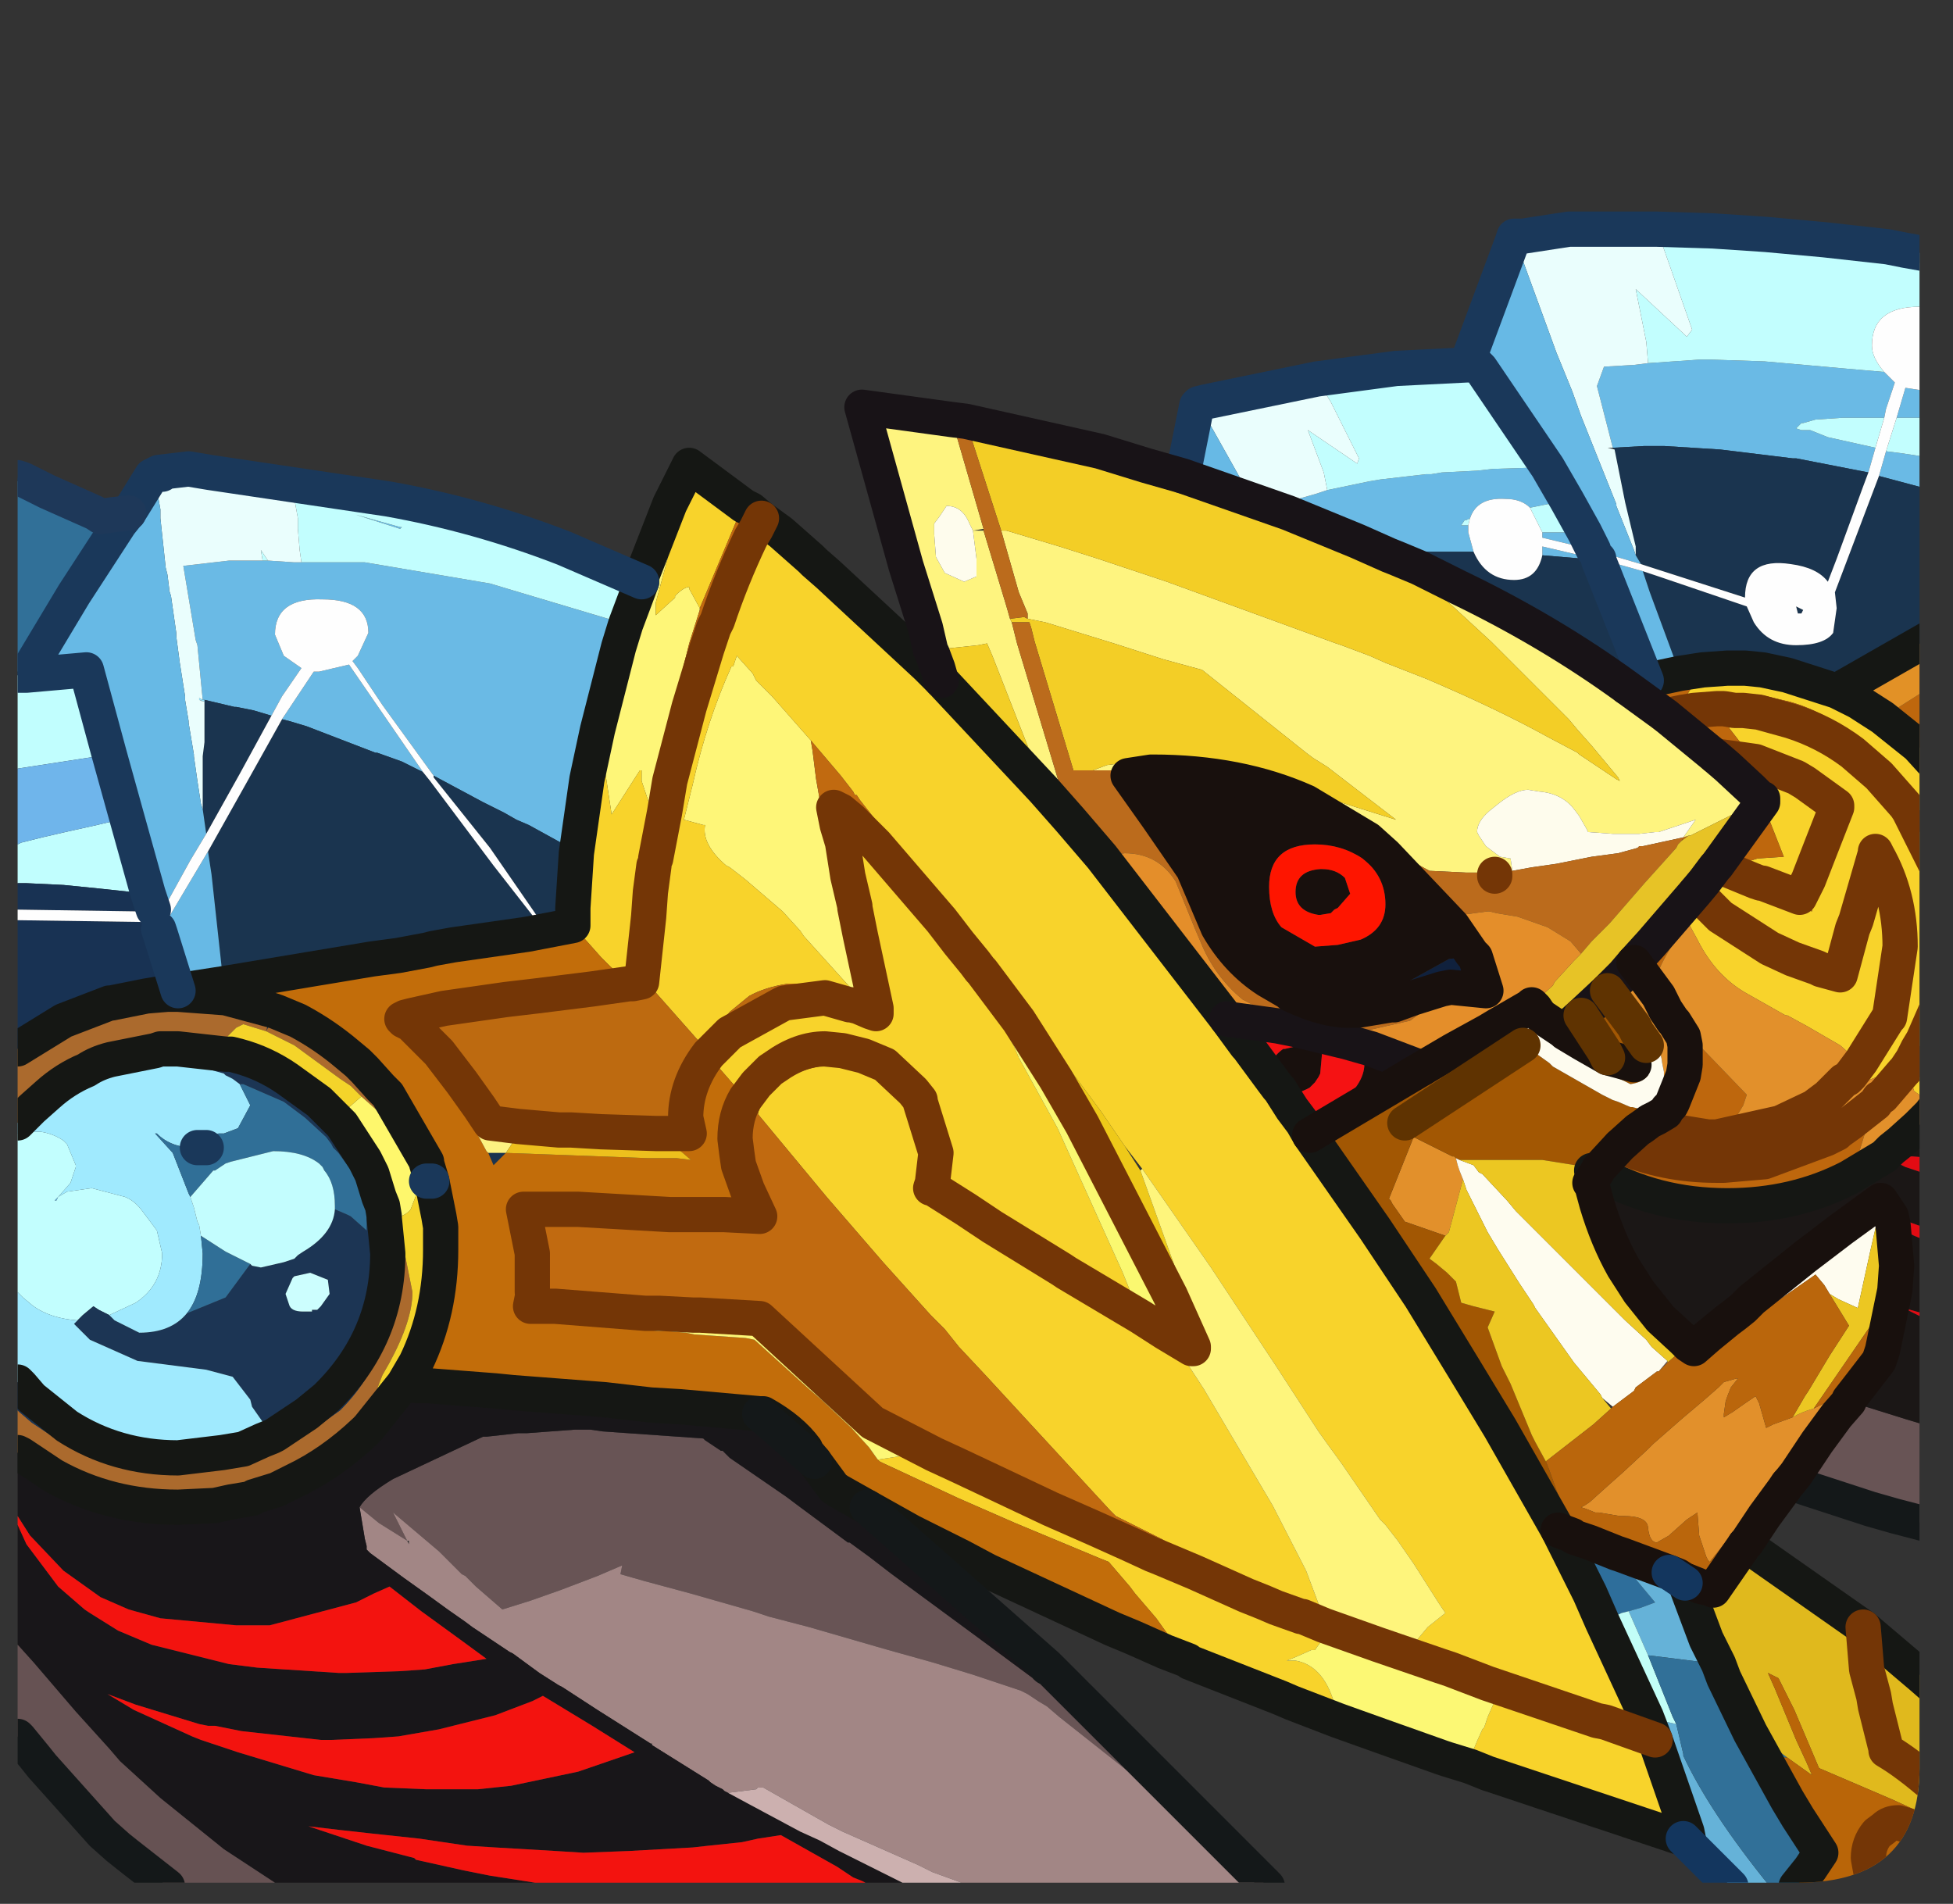 <?xml version="1.0" encoding="UTF-8" standalone="no"?>
<svg xmlns:ffdec="https://www.free-decompiler.com/flash" xmlns:xlink="http://www.w3.org/1999/xlink" ffdec:objectType="frame" height="54.0px" width="55.4px" xmlns="http://www.w3.org/2000/svg">
  <rect width="100%" height="100%" fill="#333333" stroke="none"/>
  <g transform="matrix(1.0, 0.0, 0.0, 1.0, 0.5, 0.0)">
    <clipPath id="clipPath0" transform="matrix(1.0, 0.0, 0.0, 1.0, 0.0, 0.0)">
      <path d="M50.5 0.0 Q53.95 0.0 53.95 3.3 L53.95 50.15 Q53.95 53.4 50.5 53.4 L3.3 53.4 Q0.0 53.4 0.0 50.15 L0.0 3.3 Q0.0 0.0 3.3 0.0 L50.5 0.0" fill="#000000" fill-rule="evenodd" stroke="none"/>
    </clipPath>
    <g clip-path="url(#clipPath0)">
      <use ffdec:characterId="2" height="48.05" transform="matrix(1.0, 0.0, 0.0, 1.0, -0.5, 5.95)" width="55.4" xlink:href="#shape1"/>
    </g>
    <use ffdec:characterId="3" height="53.4" transform="matrix(1.0, 0.0, 0.0, 1.0, 0.0, 0.0)" width="53.95" xlink:href="#shape2"/>
  </g>
  <defs>
    <g id="shape1" transform="matrix(1.0, 0.0, 0.0, 1.0, 0.5, -5.95)">
      <path d="M54.4 7.25 L54.4 7.55 53.4 7.35 52.9 7.25 51.2 6.95 49.6 6.7 48.1 6.55 49.6 6.65 51.25 6.8 53.05 7.0 53.55 7.1 54.4 7.25 M54.4 11.1 L54.4 11.85 53.75 11.85 53.3 11.85 53.55 11.0 54.2 11.1 54.4 11.1 M54.4 13.0 L54.4 13.95 54.3 13.9 52.8 13.5 53.0 12.8 53.4 12.85 54.4 13.0 M39.1 10.45 L41.1 10.35 41.25 10.35 41.4 10.35 41.5 10.45 41.25 10.45 41.05 10.45 40.9 10.45 39.5 10.45 39.1 10.45 M52.95 10.55 L53.25 10.85 53.0 11.6 52.95 11.85 51.75 11.85 51.0 11.9 50.65 12.0 50.6 12.0 50.45 12.15 50.6 12.2 50.85 12.2 51.35 12.4 52.7 12.7 52.5 13.4 50.45 13.0 50.35 13.0 48.3 12.75 46.7 12.65 46.15 12.65 45.25 12.7 44.8 10.95 45.0 10.4 45.85 10.35 46.25 10.3 47.7 10.2 48.05 10.2 49.55 10.25 51.25 10.4 51.8 10.45 52.95 10.55 M43.4 13.25 L43.95 14.2 43.65 14.25 42.9 14.4 Q42.65 14.15 42.2 14.15 41.4 14.1 41.2 14.7 L41.1 14.75 41.05 14.75 40.95 14.9 41.1 14.9 41.15 14.9 41.15 15.1 41.3 15.65 41.05 15.65 41.0 15.65 40.25 15.65 39.9 15.65 39.2 15.7 38.9 15.75 38.0 15.35 36.05 14.55 36.15 14.2 36.85 14.0 37.15 13.9 38.35 13.65 38.65 13.6 39.95 13.45 40.1 13.45 40.4 13.4 41.4 13.35 41.85 13.3 43.4 13.25 M44.45 15.1 L44.7 15.6 43.25 15.25 43.25 15.1 43.55 15.1 44.45 15.1 M43.25 15.75 L43.25 15.5 44.75 15.85 44.45 15.85 43.25 15.75 M44.8 15.85 L44.85 15.85 44.85 15.9 44.8 15.85 M18.05 24.55 L18.1 25.3 17.95 25.3 18.05 24.55 M8.05 15.95 L8.6 15.95 9.85 15.95 13.4 16.55 13.9 16.7 17.25 17.7 17.05 18.35 16.45 20.7 16.15 22.1 15.85 24.2 15.5 23.95 14.5 23.4 14.15 23.25 13.8 23.05 13.2 22.75 11.8 22.0 10.35 20.0 9.65 18.95 9.5 18.75 9.65 18.6 9.95 17.95 Q9.95 17.0 8.65 17.0 7.3 16.95 7.3 18.0 L7.55 18.6 8.05 18.95 7.5 19.75 7.2 20.3 6.7 20.15 6.2 20.05 6.15 20.05 5.3 19.85 5.25 19.85 5.1 18.3 5.05 18.15 4.9 17.25 4.7 16.05 6.0 15.9 6.95 15.9 7.1 15.9 7.85 15.95 8.05 15.95 M7.5 20.4 L8.4 19.05 8.55 19.05 9.4 18.85 11.5 21.9 10.9 21.6 10.2 21.35 10.15 21.35 8.2 20.6 7.7 20.45 7.5 20.4 M10.85 14.95 L10.9 14.95 10.85 15.0 9.6 14.6 10.85 14.95" fill="#6abbe6" fill-rule="evenodd" stroke="none"/>
      <path d="M48.1 6.55 L49.6 6.7 51.2 6.95 52.9 7.25 53.4 7.35 54.4 7.55 54.4 8.75 53.95 8.7 Q52.6 8.7 52.6 9.8 52.6 10.15 52.95 10.55 L51.8 10.45 51.25 10.4 49.55 10.25 48.05 10.2 47.7 10.2 46.25 10.3 46.2 9.7 45.9 8.2 47.35 9.55 47.5 9.35 46.8 7.35 46.5 6.5 48.1 6.55 M54.4 11.85 L54.4 13.0 53.4 12.85 53.0 12.8 53.3 11.85 53.75 11.85 54.4 11.85 M0.0 36.65 L0.0 32.15 0.55 32.1 0.65 32.1 Q1.0 32.15 1.3 32.35 L1.4 32.45 1.65 33.05 1.65 33.1 1.5 33.55 1.15 33.95 1.4 33.8 2.1 33.7 3.05 33.95 Q3.3 34.05 3.5 34.3 L3.95 34.9 4.1 35.55 Q4.1 36.45 3.35 36.95 L2.6 37.3 2.3 37.15 2.15 37.05 1.85 37.3 1.7 37.45 Q0.95 37.4 0.45 37.05 L0.15 36.8 0.0 36.65 M4.85 13.3 L5.45 13.4 10.5 14.15 Q13.05 14.6 15.5 15.55 L17.7 16.5 17.25 17.7 13.9 16.7 13.4 16.55 9.85 15.95 8.6 15.95 8.05 15.95 8.0 15.6 7.95 15.0 7.95 14.7 7.85 14.15 7.1 13.95 6.65 13.85 6.6 13.85 5.45 13.6 4.85 13.5 4.8 13.5 4.85 13.3 M36.85 10.75 L39.1 10.45 39.5 10.45 40.9 10.45 41.05 10.45 41.25 10.45 41.5 10.45 43.4 13.25 41.85 13.3 41.4 13.35 40.4 13.4 40.1 13.45 39.95 13.45 38.65 13.6 38.35 13.65 37.15 13.9 37.05 13.4 36.6 12.2 38.0 13.15 38.05 13.0 37.25 11.4 36.85 10.75 M52.7 12.7 L51.35 12.4 50.85 12.2 50.6 12.2 50.45 12.15 50.6 12.0 50.65 12.0 51.0 11.9 51.75 11.85 52.95 11.85 52.7 12.7 M43.95 14.2 L44.45 15.1 43.55 15.1 43.25 15.1 42.9 14.4 43.65 14.25 43.95 14.2 M41.2 14.7 L41.15 14.9 41.1 14.9 40.95 14.9 41.05 14.75 41.1 14.75 41.2 14.7 M7.1 15.9 L6.95 15.9 6.9 15.6 7.1 15.9 M10.85 14.95 L9.6 14.6 10.85 15.0 10.9 14.95 10.85 14.95 M1.15 33.95 L1.05 34.05 1.1 34.05 1.15 33.95" fill="#c3ffff" fill-rule="evenodd" stroke="none"/>
      <path d="M54.4 13.95 L54.4 18.0 51.6 19.6 50.2 19.15 49.5 19.0 49.0 18.95 48.6 18.95 48.5 18.95 47.8 19.0 47.15 19.1 46.3 16.8 46.1 16.2 46.55 16.35 49.05 17.2 49.25 17.65 Q49.65 18.3 50.45 18.3 51.25 18.3 51.5 17.95 L51.6 17.25 51.55 16.8 52.8 13.5 54.3 13.9 54.4 13.95 M45.25 12.7 L46.15 12.65 46.7 12.65 48.3 12.75 50.35 13.0 50.45 13.0 52.5 13.4 52.35 13.8 51.6 15.85 51.35 16.5 Q51.05 16.1 50.3 16.0 49.0 15.8 49.0 16.95 L46.2 16.05 46.05 16.0 45.9 15.75 45.9 15.5 45.6 14.25 45.3 12.75 45.25 12.7 M50.6 17.4 L50.5 17.4 50.45 17.2 50.65 17.3 50.6 17.4 M41.3 15.65 Q41.65 16.45 42.45 16.45 43.1 16.45 43.25 15.75 L44.45 15.85 44.75 15.85 44.8 15.85 44.85 15.9 46.2 19.3 45.65 19.5 Q43.45 17.9 40.85 16.65 L40.65 16.55 39.75 16.1 39.15 15.85 38.9 15.75 39.2 15.7 39.9 15.65 40.25 15.65 41.0 15.65 41.05 15.65 41.3 15.65 M18.1 25.3 L18.1 26.0 17.9 26.0 17.95 25.3 18.1 25.3 M5.3 19.85 L6.15 20.05 6.2 20.05 6.7 20.15 7.2 20.3 6.3 21.95 5.35 23.65 5.25 22.95 5.25 22.75 5.25 21.75 5.25 21.45 5.3 21.05 5.3 20.3 5.3 19.9 5.3 19.85 M11.8 22.0 L13.2 22.75 13.8 23.05 14.15 23.25 14.5 23.4 15.5 23.95 15.85 24.2 15.75 25.75 15.75 26.25 14.45 26.5 12.35 26.8 11.8 26.9 11.6 26.95 10.8 27.1 10.05 27.2 8.25 27.5 5.85 27.9 5.85 27.8 5.8 27.55 5.5 24.8 5.4 24.15 6.55 22.1 7.5 20.4 7.7 20.45 8.2 20.6 10.15 21.35 10.2 21.35 10.9 21.6 11.5 21.9 11.7 22.15 13.5 24.55 14.75 26.15 14.85 26.15 13.4 24.05 11.8 22.05 11.8 22.0 M17.35 27.9 L17.4 27.9 17.4 27.95 17.35 27.9 M13.85 32.7 L13.5 33.05 13.35 32.7 13.45 32.7 13.85 32.7 M11.6 33.0 L11.75 33.5 11.6 33.5 11.55 33.35 11.45 33.05 11.6 33.0 M7.35 28.7 L7.05 29.25 7.2 28.65 7.35 28.7" fill="#1a344f" fill-rule="evenodd" stroke="none"/>
      <path d="M33.7 11.4 L36.85 10.75 37.25 11.4 38.05 13.0 38.0 13.15 36.6 12.2 37.05 13.4 37.15 13.9 36.85 14.0 36.15 14.2 36.05 14.55 35.05 14.2 34.95 14.0 34.7 13.6 33.55 11.55 33.75 11.45 33.7 11.4 M42.7 6.7 L44.0 6.5 45.2 6.5 45.25 6.5 45.7 6.5 46.5 6.5 46.8 7.35 47.5 9.35 47.35 9.55 45.9 8.2 46.2 9.7 46.25 10.3 45.85 10.35 45.0 10.4 44.8 10.95 45.25 12.7 45.1 12.7 45.3 12.75 45.6 14.25 45.9 15.5 45.9 15.75 45.85 15.6 45.35 14.35 45.35 14.3 44.75 12.8 44.35 11.8 44.1 11.1 43.65 10.0 43.45 9.45 42.5 6.85 42.8 6.75 42.7 6.7 M4.8 13.5 L4.85 13.5 5.45 13.6 6.6 13.85 6.65 13.85 7.1 13.95 7.85 14.15 7.95 14.7 7.95 15.0 8.0 15.6 8.05 15.95 7.85 15.95 7.1 15.9 6.9 15.6 6.95 15.9 6.0 15.9 4.7 16.05 4.9 17.25 5.05 18.15 5.1 18.3 5.25 19.85 5.15 19.8 5.15 19.85 5.25 19.9 5.3 19.9 5.3 20.3 5.3 21.05 5.25 21.45 5.25 21.75 5.25 22.75 5.25 22.95 5.2 22.8 5.1 22.15 5.0 21.45 5.0 21.4 4.85 20.5 4.85 20.45 4.75 19.85 4.75 19.75 4.6 18.8 4.5 18.05 4.5 17.95 4.35 16.9 4.3 16.75 4.3 16.7 4.25 16.3 4.2 16.1 4.05 14.7 4.05 14.45 3.9 13.6 4.2 13.55 4.1 13.45 4.8 13.5" fill="#ebfffe" fill-rule="evenodd" stroke="none"/>
      <path d="M3.15 14.55 L3.8 13.5 3.9 13.6 4.05 14.45 4.05 14.7 4.2 16.1 4.25 16.3 4.3 16.7 4.3 16.75 4.35 16.9 4.5 17.95 4.5 18.05 4.6 18.8 4.75 19.75 4.75 19.85 4.85 20.45 4.85 20.5 5.0 21.4 5.0 21.45 5.1 22.15 5.2 22.8 5.25 22.95 5.35 23.65 4.9 24.4 4.1 25.85 3.9 25.8 3.85 25.8 3.7 25.35 3.1 23.2 2.6 21.4 1.95 19.0 0.25 19.15 0.25 19.1 1.6 16.85 2.9 14.85 3.1 14.6 3.15 14.55 M33.05 13.5 L33.15 13.0 33.45 11.5 33.55 11.55 34.7 13.6 34.95 14.0 35.05 14.2 33.05 13.5 M41.1 10.35 L42.4 6.85 42.5 6.85 43.45 9.45 43.65 10.0 44.1 11.1 44.35 11.8 44.75 12.8 45.35 14.3 45.35 14.35 45.85 15.6 45.9 15.75 46.05 16.0 44.7 15.6 44.45 15.1 43.95 14.2 43.4 13.25 41.5 10.45 41.4 10.35 41.25 10.35 41.1 10.35 M46.1 16.2 L46.3 16.8 47.15 19.1 46.2 19.3 44.85 15.9 44.85 15.85 46.1 16.2 M5.4 24.15 L5.5 24.8 5.8 27.55 5.85 27.8 5.85 27.9 4.55 28.1 4.05 26.5 4.0 26.35 4.05 26.4 4.15 26.25 4.25 26.25 4.35 26.1 4.3 26.0 5.4 24.15" fill="#67bae6" fill-rule="evenodd" stroke="none"/>
      <path d="M43.7 43.4 L44.1 43.55 44.15 43.6 44.6 43.75 45.35 44.05 45.95 44.85 46.45 45.45 46.05 45.6 45.7 45.7 45.5 45.75 44.95 46.0 44.6 45.2 43.7 43.4" fill="#2e6e9c" fill-rule="evenodd" stroke="none"/>
      <path d="M49.7 53.5 L48.6 53.5 47.55 52.45 47.25 52.15 47.4 52.2 47.35 51.95 46.45 49.35 46.2 48.7 46.6 48.8 47.05 48.9 47.25 49.75 47.25 49.8 Q48.0 51.4 49.7 53.5 M45.35 44.05 L45.5 44.1 46.85 44.6 47.3 44.9 47.9 46.5 48.25 47.2 46.25 46.95 45.7 45.7 46.05 45.6 46.45 45.45 45.95 44.85 45.35 44.05" fill="#65b3d9" fill-rule="evenodd" stroke="none"/>
      <path d="M44.95 46.0 L45.5 45.75 45.7 45.7 46.25 46.95 46.35 47.2 46.45 47.45 46.95 48.7 47.05 48.9 46.6 48.8 46.2 48.7 44.95 46.0" fill="#c3fff8" fill-rule="evenodd" stroke="none"/>
      <path d="M50.45 53.5 L49.7 53.5 Q48.0 51.4 47.25 49.8 L47.25 49.75 47.05 48.9 46.95 48.7 46.45 47.45 46.35 47.2 46.25 46.95 48.25 47.2 48.4 47.6 49.15 49.15 50.2 51.05 50.5 51.55 51.15 52.55 50.85 53.0 50.45 53.5 M0.0 19.05 L0.0 13.65 0.15 13.6 0.85 13.95 2.2 14.55 2.35 14.65 2.7 14.6 1.9 15.85 1.65 16.2 1.3 16.7 1.25 16.75 1.3 16.8 1.55 16.85 1.6 16.85 0.25 19.1 0.2 19.05 0.1 19.05 0.0 19.05 M50.2 49.85 L50.0 49.85 50.0 49.7 50.2 49.85" fill="#317099" fill-rule="evenodd" stroke="none"/>
      <path d="M49.0 43.8 L51.85 45.8 52.35 46.15 54.0 47.55 54.4 47.9 54.4 50.7 54.4 51.6 53.2 51.05 51.45 50.3 51.1 50.15 50.4 48.5 50.15 48.0 49.95 47.6 49.65 47.45 49.85 47.9 50.45 49.35 50.75 50.0 50.9 50.35 50.2 49.85 50.0 49.7 50.0 49.85 50.35 51.0 50.2 51.05 49.15 49.15 48.4 47.6 48.25 47.2 47.9 46.5 47.3 44.9 47.25 44.8 47.5 44.9 47.75 45.0 48.0 45.05 48.1 45.1 49.0 43.8 M52.35 46.15 L52.45 47.35 52.65 48.1 52.7 48.4 53.0 49.6 53.0 49.65 Q53.6 50.0 54.4 50.7 53.6 50.0 53.0 49.65 L53.0 49.6 52.7 48.4 52.65 48.1 52.45 47.35 52.35 46.15" fill="#e1ba1d" fill-rule="evenodd" stroke="none"/>
      <path d="M54.4 51.6 L54.4 52.2 54.4 53.5 52.85 53.5 50.45 53.5 50.85 53.0 51.15 52.55 50.5 51.55 50.35 51.0 50.0 49.85 50.2 49.85 50.9 50.35 50.75 50.0 50.45 49.35 49.85 47.9 49.65 47.45 49.95 47.6 50.15 48.0 50.4 48.5 51.1 50.15 51.45 50.3 53.2 51.05 54.4 51.6 M54.4 52.2 L54.0 51.9 53.35 51.7 Q53.1 51.7 52.95 51.85 L52.75 52.0 Q52.5 52.3 52.5 52.7 L52.6 53.25 52.85 53.5 52.6 53.25 52.5 52.7 Q52.5 52.3 52.75 52.0 L52.95 51.85 Q53.1 51.7 53.35 51.7 L54.0 51.9 54.4 52.2" fill="#ba6508" fill-rule="evenodd" stroke="none"/>
      <path d="M17.7 16.5 L17.7 16.45 17.7 16.35 18.35 15.9 18.45 15.8 18.1 17.1 18.1 17.45 18.65 16.95 18.65 16.9 Q18.9 16.65 19.05 16.65 L19.05 16.7 19.35 17.25 19.35 17.3 19.05 18.25 18.25 21.45 18.05 22.9 17.9 22.75 17.7 22.15 17.7 21.85 17.65 21.85 16.85 23.1 16.6 21.45 16.6 21.35 16.45 20.7 17.05 18.35 17.25 17.7 17.7 16.5 M23.8 28.25 L23.7 28.1 22.3 26.55 22.2 26.4 21.7 25.85 20.65 24.95 20.2 24.6 20.1 24.55 Q19.4 23.95 19.5 23.4 L19.45 23.4 18.9 23.25 19.15 22.25 Q19.55 20.45 20.25 18.9 L20.3 18.9 20.4 18.6 20.85 19.1 20.95 19.3 21.4 19.75 22.5 21.0 22.55 21.3 22.65 22.1 22.8 22.95 23.1 24.5 23.4 25.85 23.75 27.7 23.8 28.25" fill="#fff778" fill-rule="evenodd" stroke="none"/>
      <path d="M50.35 51.0 L50.5 51.55 50.2 51.05 50.35 51.0" fill="#f9f87a" fill-rule="evenodd" stroke="none"/>
      <path d="M54.4 40.5 L54.4 43.3 53.25 43.0 52.55 42.8 50.25 42.05 50.45 41.8 51.05 40.9 51.6 40.15 51.95 39.75 52.75 40.0 53.55 40.25 54.05 40.4 54.4 40.5 M29.25 47.3 L35.45 53.5 35.2 53.5 34.75 53.1 34.5 52.85 32.4 51.05 31.7 50.4 29.55 48.7 29.2 48.4 28.95 48.25 28.65 48.05 28.45 47.95 27.1 47.5 25.95 47.15 24.7 46.8 24.35 46.7 22.45 46.15 21.3 45.85 20.85 45.7 19.1 45.2 17.8 44.85 17.1 44.65 17.15 44.4 16.8 44.55 16.45 44.7 15.4 45.1 14.55 45.4 13.75 45.65 13.0 45.0 12.7 44.7 12.6 44.65 12.05 44.1 11.95 44.0 10.65 42.9 11.05 43.7 10.25 43.2 9.7 42.75 Q9.9 42.4 10.65 41.95 L13.2 40.75 13.3 40.75 14.2 40.65 14.3 40.65 14.35 40.65 14.45 40.65 15.8 40.55 16.25 40.55 16.6 40.6 19.45 40.8 19.5 40.85 19.95 41.15 20.0 41.15 20.2 41.35 21.8 42.45 22.2 42.75 23.55 43.75 23.6 43.75 24.15 44.15 24.8 44.65 27.45 46.6 28.8 47.6 28.85 47.65 29.25 47.3 M48.3 24.75 L48.15 24.6 48.2 24.55 48.45 24.65 48.3 24.75 M52.7 24.2 L52.7 24.15 52.75 24.25 52.7 24.2 M46.55 38.9 L46.8 38.6 46.8 38.65 46.55 38.9" fill="#685455" fill-rule="evenodd" stroke="none"/>
      <path d="M35.2 53.5 L27.05 53.5 25.95 53.1 25.55 52.9 23.4 51.95 23.0 51.75 21.15 50.7 21.0 50.7 20.95 50.75 20.15 50.85 20.05 50.8 20.0 50.75 19.8 50.65 19.65 50.55 19.6 50.5 18.0 49.5 18.0 49.45 17.95 49.45 16.45 48.5 15.45 47.85 15.35 47.8 14.8 47.45 14.05 46.9 13.95 46.85 12.9 46.15 12.7 46.0 12.2 45.65 11.65 45.25 10.95 44.75 10.0 44.05 9.9 43.95 9.9 43.85 9.85 43.65 9.7 42.75 10.25 43.2 11.05 43.7 10.65 42.9 11.95 44.0 12.05 44.1 12.6 44.65 12.7 44.7 13.0 45.0 13.75 45.65 14.55 45.4 15.4 45.1 16.45 44.7 16.8 44.55 17.15 44.4 17.1 44.65 17.8 44.85 19.1 45.2 20.85 45.7 21.3 45.85 22.45 46.15 24.35 46.7 24.7 46.8 25.95 47.15 27.1 47.5 28.45 47.95 28.65 48.05 28.95 48.25 29.2 48.4 29.55 48.7 31.7 50.4 32.4 51.05 34.5 52.85 34.75 53.1 35.2 53.5 M11.05 43.7 L11.1 43.8 11.1 43.7 11.05 43.7" fill="#a38786" fill-rule="evenodd" stroke="none"/>
      <path d="M54.4 31.4 L54.4 32.85 53.75 32.8 53.65 32.8 53.05 32.7 53.15 32.6 53.4 32.4 53.9 31.95 54.25 31.6 54.4 31.4 M54.4 33.35 L54.4 34.9 53.9 34.75 53.2 34.5 53.15 34.5 52.85 34.05 51.75 34.85 50.7 35.65 49.2 36.85 49.05 37.0 48.95 37.1 48.7 37.3 48.5 37.45 47.95 37.9 47.55 38.25 47.4 38.15 47.25 38.0 46.6 37.4 46.4 37.15 46.0 36.65 45.55 35.95 Q45.1 35.15 44.8 34.15 L44.65 33.6 44.6 33.55 44.8 33.25 44.6 33.55 44.65 33.2 44.8 33.25 Q46.45 34.2 48.5 34.2 50.4 34.2 51.95 33.4 L52.45 33.1 52.95 32.8 53.55 33.1 54.15 33.3 54.4 33.35 M54.4 35.3 L54.4 37.35 53.5 37.1 54.4 37.55 54.4 40.5 54.05 40.4 53.55 40.25 52.75 40.0 51.95 39.75 51.95 39.7 52.3 39.25 52.8 38.6 52.9 38.3 53.25 36.6 53.3 35.9 53.2 34.75 53.8 35.05 54.4 35.3 M53.1 30.4 L53.55 30.1 53.75 30.05 53.55 30.35 53.35 30.35 53.1 30.4" fill="#1b1716" fill-rule="evenodd" stroke="none"/>
      <path d="M54.4 32.85 L54.4 33.35 54.15 33.3 53.55 33.1 52.95 32.8 53.05 32.7 53.65 32.8 53.75 32.8 54.4 32.85 M54.4 34.9 L54.4 35.3 53.8 35.05 53.2 34.75 53.15 34.5 53.2 34.5 53.9 34.75 54.4 34.9 M54.4 37.35 L54.4 37.55 53.5 37.1 54.4 37.35" fill="#e40b13" fill-rule="evenodd" stroke="none"/>
      <path d="M54.4 21.7 L54.4 23.75 53.9 22.9 53.85 22.9 53.85 22.85 53.25 22.1 53.05 21.8 52.15 20.95 52.1 20.9 Q51.2 20.15 50.25 19.9 L49.4 19.7 49.1 19.7 48.75 19.7 48.45 19.7 47.45 19.9 47.2 19.95 47.8 19.0 48.5 18.95 48.6 18.95 49.0 18.95 49.5 19.0 50.2 19.15 51.6 19.6 52.2 19.9 52.9 20.35 53.9 21.15 54.4 21.7 M54.4 24.5 L54.4 28.7 54.05 29.5 53.9 29.75 53.75 30.05 53.55 30.1 53.1 30.4 52.35 30.7 53.3 29.0 53.75 26.7 Q53.75 24.85 52.75 24.25 L52.7 24.15 52.7 24.2 52.15 26.1 52.05 26.35 51.7 27.65 51.15 27.5 51.05 27.45 50.35 27.2 49.7 26.9 48.3 26.0 48.2 25.9 47.8 25.5 48.2 25.9 48.3 26.0 49.7 26.9 50.35 27.2 51.05 27.45 51.15 27.5 51.7 27.65 52.05 26.35 52.15 26.1 52.7 24.2 52.75 24.25 Q53.4 25.4 53.4 26.85 L53.1 28.85 53.05 28.9 52.3 30.1 52.0 30.5 51.9 30.6 51.7 30.55 52.1 30.0 51.7 29.65 50.75 29.1 50.2 28.8 50.15 28.8 49.0 28.15 Q48.15 27.65 47.65 26.65 L47.35 26.1 47.45 26.0 47.7 25.65 47.8 25.5 47.7 25.4 47.6 25.3 47.85 25.0 48.15 24.6 48.3 24.75 49.35 25.25 49.45 25.25 50.55 25.75 50.9 25.85 50.9 25.8 51.4 24.35 51.75 23.35 51.95 22.9 52.0 22.65 51.85 22.6 50.85 21.95 50.4 21.7 Q49.7 21.3 49.3 21.25 L49.05 21.2 48.95 21.1 48.9 21.1 48.55 20.65 48.7 20.15 48.95 20.15 49.4 20.2 50.3 20.45 Q51.25 20.75 52.05 21.35 L52.8 22.0 53.55 22.85 53.65 23.0 54.4 24.5 M54.4 29.65 L54.4 31.35 54.3 31.3 53.8 30.95 53.75 30.8 53.75 30.75 53.9 30.6 54.05 30.45 54.3 29.85 54.4 29.7 54.4 29.65 M47.25 52.15 L41.7 50.3 41.2 50.1 41.2 50.0 Q41.2 49.8 41.55 49.05 L41.6 49.0 41.7 48.7 41.9 48.25 41.7 48.15 40.65 47.45 40.35 47.25 40.65 47.35 41.7 47.75 44.8 48.8 45.05 48.85 46.45 49.35 45.05 48.85 44.8 48.8 41.7 47.75 40.65 47.35 40.35 47.25 39.5 46.75 40.0 46.15 40.5 45.75 40.3 45.45 39.6 44.35 39.15 43.7 38.8 43.25 38.65 43.1 37.55 41.5 37.15 40.95 36.9 40.6 35.7 38.75 33.85 35.95 31.9 33.15 31.4 32.5 30.75 31.55 29.9 30.4 29.45 29.75 28.65 28.75 28.6 28.65 28.45 28.5 27.55 27.35 27.5 27.35 27.15 26.85 26.8 26.45 24.45 23.4 23.9 22.7 23.8 22.55 23.75 22.55 23.7 22.45 23.35 22.0 22.5 21.0 21.4 19.75 20.95 19.3 20.85 19.1 20.4 18.6 20.3 18.9 20.25 18.9 Q19.55 20.45 19.15 22.25 L18.9 23.25 19.45 23.4 19.5 23.4 Q19.4 23.95 20.1 24.55 L20.2 24.6 20.65 24.95 21.7 25.85 22.2 26.4 22.3 26.55 23.7 28.1 23.8 28.25 23.65 28.2 23.35 28.1 22.95 27.95 22.35 27.9 21.85 27.9 Q21.2 28.0 20.75 28.25 L20.2 28.7 19.45 29.65 19.25 29.45 18.1 28.15 18.1 26.0 18.1 25.3 18.05 24.55 18.1 24.35 18.35 23.05 18.5 22.15 19.05 20.05 19.55 18.4 19.75 17.8 19.85 17.6 Q20.25 16.4 20.8 15.25 L20.95 15.0 21.1 14.7 21.65 15.1 22.5 15.85 22.6 15.95 23.0 16.3 25.8 18.9 26.2 19.3 29.1 22.4 29.85 23.25 30.75 24.3 34.3 28.9 34.85 29.65 34.9 29.7 35.6 30.65 35.75 30.85 35.8 30.9 36.15 31.45 36.45 31.85 36.65 32.2 38.5 34.85 39.8 36.8 41.05 38.85 42.05 40.5 43.7 43.4 44.6 45.2 44.95 46.0 46.2 48.7 46.45 49.35 47.35 51.95 47.4 52.2 47.25 52.15 M37.45 48.8 L36.15 48.3 35.8 48.15 33.25 47.15 33.2 47.1 32.55 46.25 32.3 45.9 31.7 45.2 31.55 45.0 30.95 44.3 30.7 44.2 28.3 43.2 27.5 42.85 26.7 42.5 24.55 41.5 24.45 41.45 24.4 41.4 25.05 41.3 26.0 41.25 26.65 41.55 27.5 41.95 29.3 42.8 30.55 43.35 31.55 43.8 32.2 44.1 32.45 44.2 33.4 44.6 34.85 45.25 35.35 45.45 35.7 45.6 36.4 45.85 35.7 45.4 35.5 45.3 34.95 45.0 33.4 44.2 32.45 43.65 32.35 43.6 31.65 43.25 31.15 43.0 31.0 42.85 30.4 42.2 27.45 39.0 26.7 38.2 26.3 37.7 25.9 37.3 24.55 35.8 22.95 33.95 21.0 31.6 Q21.1 31.05 21.7 30.65 22.4 30.2 23.3 30.2 L23.4 30.2 24.05 30.3 Q24.85 30.55 25.3 31.35 L25.5 31.7 25.95 33.55 26.05 32.7 25.6 31.25 25.6 31.2 25.4 30.95 24.6 30.2 24.0 29.95 23.4 29.8 22.9 29.75 Q22.2 29.75 21.5 30.25 L21.35 30.35 21.2 30.5 20.95 30.75 20.65 31.15 19.95 30.35 19.6 29.9 20.1 29.4 20.2 29.3 21.65 28.5 21.75 28.45 22.9 28.3 23.6 28.5 23.65 28.5 23.85 28.55 23.8 28.25 24.0 28.45 24.15 28.65 24.2 28.7 24.35 28.75 24.35 28.6 23.9 26.5 23.75 25.75 23.75 25.7 23.55 24.85 23.4 23.9 23.25 23.4 23.5 23.6 24.3 24.2 26.65 27.05 27.15 27.8 28.25 29.65 28.4 30.0 29.5 32.0 31.35 36.1 31.85 37.35 32.55 37.8 32.75 38.05 33.0 38.4 33.65 39.4 35.6 42.7 36.55 44.55 37.0 45.75 37.05 46.1 36.45 45.85 37.05 46.3 37.05 46.45 36.8 46.8 36.7 46.8 36.25 47.0 36.0 47.1 36.25 47.1 Q37.1 47.25 37.4 48.5 L37.45 48.8 M17.7 16.35 L18.5 14.3 19.05 13.2 20.6 14.35 20.4 14.75 19.35 17.25 19.05 16.7 19.05 16.65 Q18.9 16.65 18.65 16.9 L18.65 16.95 18.1 17.45 18.1 17.1 18.45 15.8 18.35 15.9 17.7 16.35 M49.5 22.65 L49.4 22.6 49.3 22.35 49.05 21.85 49.3 21.65 49.3 21.6 50.45 22.05 50.7 22.2 51.6 22.85 51.6 22.9 51.15 24.05 50.8 24.95 50.55 25.45 49.5 25.05 49.45 25.05 49.3 25.0 48.45 24.65 48.9 24.45 49.2 24.4 49.35 24.35 50.1 24.3 49.55 22.9 49.5 22.75 49.5 22.7 49.5 22.65 M18.05 22.9 L17.75 25.25 17.65 25.9 17.4 27.9 17.35 27.9 16.8 27.4 16.55 27.15 15.75 26.25 15.75 25.75 15.85 24.2 16.15 22.1 16.45 20.7 16.6 21.35 16.6 21.45 16.85 23.1 17.65 21.85 17.7 21.85 17.7 22.15 17.9 22.75 18.05 22.9 M25.95 33.7 L25.9 33.7 25.95 33.55 25.9 33.7 25.95 33.7 25.95 34.05 26.05 34.2 26.9 34.65 27.6 35.1 29.5 36.2 29.6 36.0 27.65 34.8 26.9 34.3 25.95 33.7 M31.85 37.35 L29.75 36.1 29.6 36.0 29.75 36.1 31.85 37.35 M23.85 28.55 L24.2 28.7 23.85 28.55 M36.45 45.85 L36.4 45.85 36.45 45.85" fill="#f9d42b" fill-rule="evenodd" stroke="none"/>
      <path d="M54.4 19.4 L54.4 21.7 53.9 21.15 52.9 20.35 54.4 19.4 M54.4 23.75 L54.4 24.5 53.65 23.0 53.55 22.85 52.8 22.0 52.05 21.35 Q51.25 20.75 50.3 20.45 L49.4 20.2 48.95 20.15 48.7 20.15 48.55 20.65 48.9 21.1 48.95 21.1 49.05 21.2 49.3 21.25 Q49.7 21.3 50.4 21.7 L50.85 21.95 51.85 22.6 52.0 22.65 51.95 22.9 51.75 23.35 51.4 24.35 50.9 25.8 50.9 25.85 50.55 25.75 49.45 25.25 49.35 25.25 48.3 24.75 48.45 24.65 49.3 25.0 49.45 25.05 49.5 25.05 50.55 25.45 50.8 24.95 51.15 24.05 51.6 22.9 51.6 22.85 50.7 22.2 50.45 22.05 49.3 21.6 49.3 21.65 49.05 21.85 49.3 22.35 49.4 22.6 49.2 22.4 48.5 21.75 48.15 21.45 46.75 20.3 45.65 19.5 46.2 19.3 47.15 19.1 47.8 19.0 47.2 19.95 47.45 19.9 48.45 19.7 48.75 19.7 49.1 19.7 49.4 19.7 50.25 19.9 Q51.2 20.15 52.1 20.9 L52.15 20.95 53.05 21.8 53.25 22.1 53.85 22.85 53.85 22.9 53.9 22.9 54.4 23.75 M54.4 28.7 L54.4 29.65 54.4 29.7 54.3 29.85 54.05 30.45 53.9 30.6 53.75 30.75 53.45 31.0 52.9 31.5 52.4 32.15 52.2 32.8 52.45 33.1 51.95 33.4 Q50.4 34.2 48.5 34.2 46.45 34.2 44.8 33.25 L44.85 33.15 44.8 33.25 44.65 33.2 44.65 33.1 44.8 33.1 44.85 33.15 45.45 32.5 45.95 32.05 46.1 31.95 47.95 32.25 48.2 32.25 50.0 31.85 48.2 32.25 47.95 32.25 46.1 31.95 46.3 31.8 46.5 31.7 46.75 31.55 46.8 31.45 47.0 31.45 47.0 31.4 46.95 31.25 47.25 30.5 47.3 30.2 47.3 29.65 47.25 29.4 47.0 29.0 46.95 28.95 46.75 28.65 46.7 28.55 47.65 29.65 47.75 29.7 49.05 31.05 48.95 31.35 48.8 31.6 48.95 31.8 49.15 31.9 50.0 31.85 51.45 31.8 51.75 31.6 51.8 31.55 52.4 31.05 52.6 30.8 53.1 30.4 53.35 30.35 53.55 30.35 53.75 30.05 53.9 29.75 54.05 29.5 54.4 28.7 M41.55 24.75 L41.85 24.8 41.9 24.8 42.0 24.8 41.9 24.85 41.9 24.8 41.9 24.85 41.55 24.75 M47.25 23.75 L47.4 23.7 47.2 23.85 47.25 23.75 M48.7 20.15 L48.4 20.1 48.2 20.1 47.55 20.15 47.25 20.2 46.75 20.3 47.25 20.2 47.55 20.15 48.2 20.1 48.4 20.1 48.7 20.15 M47.6 25.3 L47.7 25.4 47.8 25.5 47.7 25.65 47.45 26.0 47.35 26.1 47.2 26.4 Q46.45 27.5 46.45 27.95 L46.55 28.25 45.85 27.3 46.35 26.75 47.6 25.3 M52.75 24.25 Q53.75 24.85 53.75 26.7 L53.3 29.0 52.35 30.7 52.1 30.65 51.9 30.6 52.0 30.5 52.3 30.1 53.05 28.9 53.1 28.85 53.4 26.85 Q53.4 25.4 52.75 24.25 M49.3 21.6 L48.95 21.55 48.2 21.45 48.15 21.45 48.2 21.45 48.95 21.55 49.3 21.6 M49.5 22.75 L49.55 22.9 50.1 24.3 49.35 24.35 49.2 24.4 48.9 24.45 48.45 24.65 48.2 24.55 49.5 22.75 M53.55 30.35 L53.5 30.4 52.9 31.1 52.8 31.15 52.7 31.3 52.0 31.85 51.65 32.1 51.6 32.15 51.3 32.3 49.55 32.95 48.4 33.05 48.2 33.05 Q46.7 33.05 45.45 32.5 46.7 33.05 48.2 33.05 L48.4 33.05 49.55 32.95 51.3 32.3 51.6 32.15 51.65 32.1 52.0 31.85 52.7 31.3 52.8 31.15 52.9 31.1 53.5 30.4 53.55 30.35" fill="#bf670d" fill-rule="evenodd" stroke="none"/>
      <path d="M54.4 31.35 L54.4 31.4 54.25 31.6 53.9 31.95 53.4 32.4 53.15 32.6 53.05 32.7 52.95 32.8 52.45 33.1 52.2 32.8 52.4 32.15 52.9 31.5 53.45 31.0 53.75 30.75 53.75 30.8 53.8 30.95 54.3 31.3 54.4 31.35 M52.35 30.7 L53.1 30.4 52.6 30.8 52.4 31.05 51.8 31.55 51.75 31.6 51.45 31.8 50.0 31.85 50.95 31.4 51.35 31.1 51.8 30.65 51.9 30.6 52.1 30.65 52.35 30.7 M51.9 30.6 L51.8 30.65 51.35 31.1 50.95 31.4 50.0 31.85 49.15 31.9 48.95 31.8 48.8 31.6 48.95 31.35 49.05 31.05 47.75 29.7 47.65 29.65 46.7 28.55 46.65 28.45 46.55 28.25 46.65 28.45 46.7 28.55 46.75 28.65 46.95 28.95 47.0 29.0 47.25 29.4 47.3 29.65 47.3 30.2 47.25 30.5 46.95 31.25 46.85 30.9 46.8 30.8 46.7 30.6 46.7 30.5 46.7 30.4 46.65 30.15 Q46.6 29.65 46.2 29.15 L46.1 28.95 46.0 28.8 45.4 27.8 45.55 27.65 45.85 27.3 46.55 28.25 46.45 27.95 Q46.45 27.5 47.2 26.4 L47.35 26.1 47.65 26.65 Q48.15 27.65 49.0 28.15 L50.15 28.8 50.2 28.8 50.75 29.1 51.7 29.65 52.1 30.0 51.7 30.55 51.9 30.6 M50.35 40.2 Q50.6 40.05 50.95 39.95 L51.05 39.9 51.55 39.65 51.75 39.55 51.65 39.7 51.6 39.75 51.05 40.35 50.3 41.3 50.1 41.5 50.0 41.7 49.85 41.85 49.85 41.9 49.5 42.35 48.95 43.1 48.75 43.35 48.6 43.55 48.0 44.3 47.95 44.25 47.9 44.15 47.7 43.55 47.65 42.9 47.35 43.1 46.9 43.5 46.85 43.55 46.5 43.75 Q46.3 43.75 46.25 43.35 46.25 43.0 45.55 43.0 L45.45 43.0 44.85 42.9 44.75 42.9 44.5 42.8 44.35 42.75 44.45 42.7 44.6 42.6 45.1 42.15 45.55 41.75 46.25 41.1 46.4 40.95 47.2 40.25 47.85 39.7 48.25 39.35 48.4 39.2 48.75 39.1 48.8 39.1 48.6 39.35 48.5 39.6 48.45 39.75 48.4 40.1 48.4 40.2 48.65 40.05 Q49.0 39.8 49.3 39.6 L49.4 39.8 49.6 40.5 49.8 40.4 50.35 40.2 M40.8 32.85 L40.85 33.05 40.9 33.2 41.0 33.45 40.8 34.2 40.6 34.95 40.5 35.05 39.35 34.65 39.0 34.15 38.95 34.05 38.9 34.0 39.0 33.75 39.6 32.25 39.8 32.35 39.9 32.4 40.2 32.55 40.5 32.7 40.7 32.8 40.75 32.8 40.8 32.85" fill="#e3912b" fill-rule="evenodd" stroke="none"/>
      <path d="M54.4 18.0 L54.4 19.4 52.9 20.35 52.2 19.9 51.6 19.6 54.4 18.0" fill="#e39226" fill-rule="evenodd" stroke="none"/>
      <path d="M46.1 31.95 L45.95 32.05 45.45 32.5 44.85 33.15 44.8 33.1 44.65 33.1 44.5 33.1 43.25 32.9 43.05 32.9 42.7 32.9 40.9 32.9 40.8 32.85 40.75 32.8 40.7 32.8 40.5 32.7 40.2 32.55 39.9 32.4 39.8 32.35 39.6 32.25 39.0 33.75 38.9 34.0 38.95 34.05 39.0 34.15 39.35 34.65 40.5 35.05 40.05 35.7 40.25 35.85 40.55 36.1 40.8 36.35 40.95 36.95 41.3 37.05 41.9 37.2 41.7 37.65 42.1 38.75 42.2 38.95 42.35 39.25 42.95 40.7 43.05 40.9 43.35 41.45 43.45 41.7 43.95 43.1 44.1 43.55 43.7 43.4 42.05 40.5 41.05 38.85 39.8 36.8 38.5 34.85 36.65 32.2 39.85 30.3 40.7 29.8 41.7 29.25 41.95 29.1 42.9 28.55 42.75 29.0 42.7 29.5 42.65 29.6 42.7 29.65 42.95 29.8 43.1 29.9 43.45 30.15 43.5 30.2 43.55 30.25 44.95 31.05 45.25 31.2 45.4 31.25 45.75 31.4 45.8 31.4 46.0 31.45 46.5 31.2 46.6 31.05 46.7 30.6 46.8 30.8 46.85 30.9 46.95 31.25 46.9 31.35 46.8 31.45 46.75 31.55 46.5 31.7 46.3 31.8 46.1 31.95 M45.4 27.8 L46.0 28.8 46.1 28.95 46.2 29.15 46.15 29.2 46.15 29.25 46.2 29.65 46.25 30.2 46.25 30.45 46.25 30.5 Q46.1 30.7 45.75 30.75 L45.55 30.65 45.3 30.55 45.0 30.4 43.75 29.55 43.65 29.45 43.2 28.9 43.15 28.75 43.25 28.85 43.85 29.25 44.35 28.8 45.1 28.1 45.15 28.05 45.4 27.8 M46.2 29.65 L45.95 29.3 45.85 29.1 45.1 28.1 45.85 29.1 45.95 29.3 46.2 29.65 M45.1 30.0 L45.0 29.8 44.35 28.8 45.0 29.8 45.1 30.0 45.85 30.2 45.1 30.0 44.4 29.6 43.9 29.3 43.85 29.25 43.9 29.3 44.4 29.6 45.1 30.0 M39.35 31.85 L42.7 29.65 39.35 31.85" fill="#a35703" fill-rule="evenodd" stroke="none"/>
      <path d="M34.05 26.3 L36.2 27.85 37.9 28.3 37.95 28.3 38.9 28.15 39.7 27.7 40.6 27.2 41.05 27.15 41.25 27.05 41.35 27.15 41.65 28.1 40.65 28.0 40.4 28.05 39.6 28.3 39.05 28.5 38.95 28.5 38.05 28.65 37.95 28.65 37.9 28.65 Q37.15 28.7 36.1 28.2 L36.05 28.15 35.45 27.8 Q34.6 27.25 34.05 26.3" fill="#10213d" fill-rule="evenodd" stroke="none"/>
      <path d="M32.15 21.9 L32.2 21.9 Q34.65 21.9 36.55 22.75 L38.3 23.8 38.8 24.25 40.7 26.25 41.25 27.05 41.05 27.15 40.6 27.2 39.7 27.7 38.9 28.15 37.95 28.3 37.9 28.3 36.2 27.85 34.05 26.3 33.35 24.65 32.35 23.2 31.5 22.0 32.15 21.9 M34.3 28.9 L35.75 29.1 35.45 29.25 35.4 29.25 34.9 29.7 34.85 29.65 34.3 28.9 M38.05 29.65 L38.4 29.75 39.85 30.3 36.65 32.2 36.45 31.85 37.0 31.75 37.5 31.35 37.95 30.85 Q38.4 30.25 38.05 29.65 M37.0 24.65 Q37.4 24.65 37.65 24.9 L37.8 25.35 37.45 25.75 37.35 25.8 37.25 25.9 36.95 25.95 36.9 25.95 Q36.25 25.85 36.25 25.3 36.25 24.7 36.95 24.65 L37.0 24.65 M38.15 24.35 Q37.55 23.95 36.8 23.95 35.5 23.95 35.5 25.15 35.5 25.9 35.85 26.3 L36.8 26.85 37.45 26.8 38.1 26.65 Q38.8 26.35 38.8 25.65 38.8 24.85 38.15 24.35 M35.8 30.9 L35.75 30.85 35.6 30.65 Q35.35 30.15 35.9 29.75 L35.95 29.75 36.6 29.6 Q36.9 29.65 37.0 29.9 L36.95 30.45 36.9 30.55 36.8 30.7 36.65 30.85 36.55 30.9 Q36.05 31.15 35.8 30.9" fill="#18100d" fill-rule="evenodd" stroke="none"/>
      <path d="M35.75 29.1 L36.25 29.2 37.7 29.55 38.05 29.65 Q38.4 30.25 37.95 30.85 L37.5 31.35 37.0 31.75 36.45 31.85 36.15 31.45 35.8 30.9 Q36.05 31.15 36.55 30.9 L36.65 30.85 36.8 30.7 36.9 30.55 36.95 30.45 37.0 29.9 Q36.9 29.65 36.6 29.6 L35.95 29.75 35.9 29.75 Q35.35 30.15 35.6 30.65 L34.9 29.7 35.4 29.25 35.45 29.25 35.75 29.1" fill="#f61213" fill-rule="evenodd" stroke="none"/>
      <path d="M24.1 42.75 L29.2 47.25 29.2 47.3 28.85 47.65 28.8 47.6 27.45 46.6 24.8 44.65 24.15 44.15 23.6 43.75 23.55 43.75 22.2 42.75 21.8 42.45 20.2 41.35 20.0 41.15 19.95 41.15 19.5 40.85 19.45 40.8 16.6 40.6 16.25 40.55 15.8 40.55 14.45 40.65 14.35 40.65 14.3 40.65 14.2 40.65 13.3 40.75 13.2 40.75 10.65 41.95 Q9.9 42.4 9.7 42.75 L9.85 43.65 9.9 43.85 9.9 43.95 10.0 44.05 10.95 44.75 11.65 45.25 12.2 45.65 12.7 46.0 12.9 46.15 13.95 46.85 14.05 46.9 14.8 47.45 15.35 47.8 15.45 47.85 16.45 48.5 17.95 49.45 18.0 49.5 19.6 50.5 19.65 50.55 19.8 50.65 20.0 50.75 20.05 50.8 20.15 50.85 20.8 51.2 22.2 51.95 22.75 52.2 23.3 52.5 25.1 53.4 25.4 53.5 24.25 53.5 23.95 53.35 23.7 53.25 23.25 52.95 21.65 52.05 21.0 52.15 20.55 52.25 19.6 52.35 19.15 52.4 17.35 52.5 16.05 52.55 15.25 52.5 13.55 52.4 12.75 52.35 11.4 52.15 10.0 52.0 9.1 51.9 8.25 51.8 9.0 52.05 9.9 52.35 11.25 52.7 11.3 52.75 12.2 52.95 12.65 53.05 13.4 53.2 15.0 53.45 15.4 53.5 7.45 53.5 5.85 52.45 4.05 51.0 2.9 49.95 2.6 49.6 1.65 48.55 0.45 47.15 0.0 46.65 0.0 43.25 0.25 43.8 1.15 45.0 1.9 45.65 2.05 45.75 2.85 46.25 3.8 46.65 6.0 47.2 6.8 47.3 9.1 47.45 9.35 47.45 10.85 47.4 11.55 47.35 12.35 47.2 13.3 47.05 12.55 46.5 12.0 46.1 11.45 45.7 10.55 45.0 10.1 45.2 9.6 45.45 7.15 46.1 6.55 46.1 6.2 46.1 4.05 45.9 3.15 45.65 2.35 45.3 1.3 44.55 0.35 43.55 0.0 43.0 0.0 41.2 0.1 41.25 1.0 41.85 Q2.6 42.75 4.55 42.75 L5.6 42.7 6.05 42.6 6.65 42.5 6.7 42.45 7.35 42.25 7.85 42.0 Q8.9 41.5 9.85 40.6 L9.95 40.5 10.95 39.25 11.3 39.3 11.6 39.3 13.55 39.45 14.05 39.5 14.7 39.55 16.65 39.7 17.95 39.85 18.8 39.9 21.05 40.1 22.6 41.45 23.15 42.2 23.3 42.3 24.1 42.75 M3.3 48.5 L4.95 49.25 5.2 49.35 5.5 49.45 6.25 49.7 8.4 50.35 9.6 50.55 10.4 50.7 11.6 50.75 12.0 50.75 13.05 50.75 14.0 50.65 15.9 50.25 17.5 49.7 16.3 48.95 14.9 48.1 14.6 48.25 13.55 48.65 11.95 49.05 10.8 49.25 10.1 49.3 8.9 49.35 8.6 49.35 6.35 49.1 5.6 48.95 5.4 48.95 5.15 48.9 3.35 48.35 2.55 48.05 3.3 48.5" fill="#181619" fill-rule="evenodd" stroke="none"/>
      <path d="M24.25 53.5 L15.4 53.5 15.0 53.45 13.4 53.2 12.65 53.05 12.2 52.95 11.3 52.75 11.25 52.7 9.9 52.35 9.0 52.05 8.25 51.8 9.1 51.9 10.0 52.0 11.4 52.15 12.75 52.35 13.55 52.4 15.25 52.5 16.05 52.55 17.35 52.5 19.15 52.4 19.6 52.35 20.55 52.25 21.0 52.15 21.65 52.05 23.25 52.95 23.7 53.25 23.95 53.35 24.25 53.5 M0.0 43.25 L0.0 43.0 0.35 43.55 1.3 44.55 2.35 45.3 3.15 45.65 4.05 45.9 6.2 46.1 6.55 46.1 7.15 46.1 9.6 45.45 10.1 45.2 10.55 45.0 11.45 45.7 12.0 46.1 12.55 46.5 13.3 47.05 12.35 47.2 11.55 47.35 10.85 47.4 9.35 47.45 9.1 47.45 6.8 47.3 6.0 47.2 3.8 46.65 2.85 46.25 2.05 45.75 1.9 45.65 1.15 45.0 0.25 43.8 0.0 43.25 M3.3 48.5 L2.55 48.05 3.35 48.35 5.15 48.9 5.4 48.95 5.6 48.95 6.35 49.1 8.6 49.35 8.9 49.35 10.1 49.3 10.8 49.25 11.95 49.05 13.55 48.65 14.6 48.25 14.9 48.1 16.3 48.95 17.5 49.7 15.9 50.25 14.0 50.65 13.05 50.75 12.0 50.75 11.6 50.75 10.4 50.7 9.6 50.55 8.4 50.35 6.25 49.7 5.5 49.45 5.2 49.35 4.95 49.25 3.3 48.5" fill="#f4130f" fill-rule="evenodd" stroke="none"/>
      <path d="M7.45 53.5 L4.25 53.5 3.1 52.6 2.85 52.4 2.4 52.0 0.7 50.1 0.5 49.85 0.05 49.3 0.0 49.25 0.0 46.65 0.45 47.15 1.65 48.55 2.6 49.6 2.9 49.95 4.05 51.0 5.85 52.45 7.45 53.5" fill="#665253" fill-rule="evenodd" stroke="none"/>
      <path d="M27.05 53.5 L25.4 53.5 25.1 53.4 23.3 52.5 22.75 52.2 22.2 51.95 20.8 51.2 20.15 50.85 20.95 50.75 21.0 50.7 21.15 50.7 23.0 51.75 23.4 51.95 25.55 52.9 25.95 53.1 27.05 53.5" fill="#cdb1b0" fill-rule="evenodd" stroke="none"/>
      <path d="M5.15 19.85 L5.3 19.9 5.25 19.9 5.15 19.85" fill="#e7fffb" fill-rule="evenodd" stroke="none"/>
      <path d="M5.25 19.85 L5.3 19.85 5.3 19.9 5.15 19.85 5.15 19.8 5.25 19.85" fill="#9ce6ff" fill-rule="evenodd" stroke="none"/>
      <path d="M0.0 25.05 L0.0 23.95 0.1 23.9 0.7 23.75 1.35 23.6 2.25 23.4 3.1 23.2 3.7 25.35 2.3 25.2 1.3 25.1 0.25 25.05 0.0 25.05 M0.0 21.8 L0.0 19.15 0.25 19.15 1.95 19.0 2.6 21.4 0.0 21.8 M2.7 14.6 L3.15 14.55 3.1 14.6 2.9 14.85 1.6 16.85 1.55 16.85 1.3 16.8 1.25 16.75 1.3 16.7 1.65 16.2 1.9 15.85 2.7 14.6" fill="#c2ffff" fill-rule="evenodd" stroke="none"/>
      <path d="M0.0 19.15 L0.0 19.05 0.1 19.05 0.2 19.05 0.25 19.1 0.25 19.15 0.0 19.15 M0.0 13.65 L0.0 13.55 0.15 13.6 0.0 13.65" fill="#1a365b" fill-rule="evenodd" stroke="none"/>
      <path d="M0.0 23.95 L0.0 21.8 2.6 21.4 3.1 23.2 2.25 23.4 1.35 23.6 0.7 23.75 0.1 23.9 0.0 23.95" fill="#6fb6ec" fill-rule="evenodd" stroke="none"/>
      <path d="M0.0 29.75 L0.0 26.1 3.5 26.15 3.9 26.25 4.0 26.35 4.05 26.5 4.55 28.1 4.25 28.15 3.65 28.25 2.65 28.45 2.6 28.45 1.3 28.95 0.0 29.75 M0.0 25.8 L0.0 25.05 0.25 25.05 1.3 25.1 2.3 25.2 3.7 25.35 3.85 25.8 3.4 25.85 0.0 25.8 M0.4 31.45 L0.45 31.5 0.1 31.75 0.4 31.45 M0.0 31.85 L0.1 31.75 0.0 31.85" fill="#183253" fill-rule="evenodd" stroke="none"/>
      <path d="M1.15 33.95 L1.1 34.05 1.05 34.05 1.15 33.95" fill="#6dbce5" fill-rule="evenodd" stroke="none"/>
      <path d="M54.4 8.75 L54.4 11.1 54.2 11.1 53.55 11.0 53.3 11.85 53.0 12.8 52.8 13.5 51.55 16.8 51.6 17.25 51.5 17.95 Q51.25 18.3 50.45 18.3 49.65 18.3 49.25 17.65 L49.05 17.2 46.55 16.35 46.1 16.2 44.85 15.85 44.8 15.85 44.75 15.85 43.25 15.5 43.25 15.75 Q43.1 16.45 42.45 16.45 41.65 16.45 41.3 15.65 L41.15 15.1 41.15 14.9 41.2 14.7 Q41.4 14.1 42.2 14.15 42.65 14.15 42.9 14.4 L43.25 15.1 43.25 15.25 44.7 15.6 46.05 16.0 46.2 16.05 49.0 16.95 Q49.0 15.8 50.3 16.0 51.05 16.1 51.35 16.5 L51.6 15.85 52.35 13.8 52.5 13.4 52.7 12.7 52.95 11.85 53.0 11.6 53.25 10.85 52.95 10.55 Q52.6 10.15 52.6 9.8 52.6 8.7 53.95 8.7 L54.4 8.75 M0.0 26.1 L0.0 25.8 3.4 25.85 3.85 25.8 3.9 25.8 4.1 25.85 4.9 24.4 5.35 23.65 6.3 21.95 7.2 20.3 7.5 19.75 8.05 18.95 7.55 18.6 7.3 18.0 Q7.3 16.95 8.65 17.0 9.95 17.0 9.95 17.95 L9.65 18.6 9.5 18.75 9.65 18.95 10.35 20.0 11.8 22.0 11.8 22.05 13.4 24.05 14.85 26.15 14.75 26.15 13.5 24.55 11.7 22.15 11.5 21.9 9.4 18.85 8.55 19.05 8.4 19.05 7.5 20.4 6.55 22.1 5.4 24.15 4.3 26.0 4.35 26.1 4.25 26.25 4.15 26.25 4.05 26.4 4.0 26.35 3.9 26.25 3.5 26.15 0.0 26.1 M50.6 17.4 L50.65 17.3 50.45 17.2 50.5 17.4 50.6 17.4" fill="#ffffff" fill-rule="evenodd" stroke="none"/>
      <path d="M25.9 18.45 L25.75 17.8 25.2 16.05 23.95 11.55 26.5 11.9 27.4 15.0 27.1 15.05 27.4 15.05 28.05 17.2 28.15 17.55 28.2 17.65 28.25 17.85 28.35 18.25 29.45 21.9 29.85 23.25 29.1 22.4 29.0 22.05 27.65 18.6 27.5 18.25 27.25 18.3 26.3 18.4 25.95 18.45 25.9 18.45 M27.9 15.05 L28.05 15.05 29.55 15.5 30.65 15.85 32.6 16.5 37.4 18.25 37.55 18.3 38.35 18.6 38.8 18.8 39.95 19.25 Q41.95 20.1 43.4 20.9 L44.25 21.35 44.3 21.4 45.35 22.1 45.45 22.15 45.4 22.05 44.65 21.15 44.25 20.7 44.0 20.4 41.8 18.2 40.55 17.05 40.5 17.0 39.65 16.25 39.15 15.85 39.75 16.1 40.65 16.55 40.85 16.65 Q43.45 17.9 45.65 19.5 L46.75 20.3 48.15 21.45 48.5 21.75 49.2 22.4 49.4 22.6 49.5 22.65 49.45 22.7 47.75 23.55 47.45 23.7 47.4 23.7 47.25 23.75 47.6 23.25 46.55 23.6 46.45 23.6 46.0 23.65 45.95 23.65 45.25 23.65 44.55 23.6 44.5 23.5 44.3 23.15 44.15 22.95 Q43.8 22.5 43.15 22.45 L42.85 22.4 Q42.5 22.4 42.0 22.8 L41.75 23.0 Q41.4 23.3 41.4 23.6 L41.45 23.7 41.65 24.0 41.85 24.15 42.05 24.3 42.35 24.35 42.4 24.7 42.0 24.8 41.9 24.8 41.85 24.8 41.55 24.75 41.1 24.75 40.05 24.7 39.5 24.4 38.95 24.1 38.85 24.05 38.8 24.05 38.3 23.8 36.55 22.75 Q34.65 21.9 32.2 21.9 L32.15 21.9 31.3 21.85 30.95 21.85 30.5 21.85 30.9 21.7 31.3 21.65 34.4 21.95 36.25 22.35 36.55 22.45 39.1 23.25 37.15 21.75 36.75 21.5 36.55 21.35 33.6 19.0 32.5 18.7 31.1 18.25 29.15 17.65 28.65 17.55 28.65 17.4 28.4 16.8 27.9 15.05 M27.0 14.85 Q26.8 14.35 26.35 14.35 L26.15 14.65 26.0 14.85 26.0 15.15 26.05 15.8 26.3 16.25 26.85 16.5 27.2 16.35 27.2 15.85 27.1 15.05 27.0 14.85" fill="#fff57f" fill-rule="evenodd" stroke="none"/>
      <path d="M26.2 19.3 L26.1 18.95 25.95 18.55 25.95 18.45 26.3 18.4 27.25 18.3 27.5 18.25 27.65 18.6 29.0 22.05 29.1 22.4 26.2 19.3 M26.9 11.95 L30.7 12.8 32.0 13.2 33.05 13.5 35.05 14.2 36.05 14.55 38.0 15.35 38.9 15.75 39.15 15.85 39.65 16.25 40.5 17.0 40.55 17.05 41.8 18.2 44.0 20.4 44.25 20.7 44.65 21.15 45.4 22.05 45.45 22.15 45.35 22.1 44.3 21.4 44.25 21.35 43.4 20.9 Q41.95 20.1 39.95 19.25 L38.8 18.8 38.35 18.6 37.55 18.3 37.4 18.25 32.6 16.5 30.65 15.85 29.55 15.5 28.05 15.05 27.9 15.05 26.9 11.95 M28.65 17.55 L29.15 17.65 31.1 18.25 32.5 18.7 33.6 19.0 36.55 21.35 36.75 21.5 37.15 21.75 39.1 23.25 36.55 22.45 36.25 22.35 34.4 21.95 31.3 21.65 30.9 21.7 30.5 21.85 29.95 21.85 28.85 18.2 28.75 17.8 28.7 17.65 28.4 17.65 28.2 17.65 28.15 17.55 28.55 17.5 28.65 17.55" fill="#f4cf26" fill-rule="evenodd" stroke="none"/>
      <path d="M42.4 24.7 L42.35 24.35 42.05 24.3 41.85 24.15 41.65 24.0 41.45 23.7 41.4 23.6 Q41.4 23.3 41.75 23.0 L42.0 22.8 Q42.5 22.4 42.85 22.4 L43.15 22.45 Q43.8 22.5 44.15 22.95 L44.3 23.15 44.5 23.5 44.55 23.6 45.25 23.65 45.95 23.65 46.0 23.65 46.45 23.6 46.55 23.6 47.6 23.25 47.25 23.75 46.1 24.0 46.0 24.0 45.95 24.05 45.4 24.2 44.65 24.3 44.4 24.35 43.65 24.5 42.95 24.6 42.4 24.7 M27.0 14.85 L27.1 15.05 27.2 15.85 27.2 16.35 26.85 16.5 26.3 16.25 26.05 15.8 26.0 15.15 26.0 14.85 26.15 14.65 26.35 14.35 Q26.8 14.35 27.0 14.85" fill="#fffdee" fill-rule="evenodd" stroke="none"/>
      <path d="M26.5 11.9 L26.9 11.95 27.9 15.05 28.4 16.8 28.65 17.4 28.65 17.55 28.55 17.5 28.15 17.55 28.05 17.2 27.4 15.05 27.4 15.0 26.5 11.9 M30.5 21.85 L30.95 21.85 31.3 21.85 32.15 21.9 31.5 22.0 32.35 23.2 33.35 24.65 34.05 26.3 Q34.6 27.25 35.45 27.8 L36.05 28.15 36.1 28.2 Q37.15 28.7 37.9 28.65 L37.95 28.65 38.05 28.65 38.95 28.5 39.05 28.5 39.6 28.3 40.4 28.05 40.15 28.45 40.1 28.5 39.5 28.95 38.4 29.2 37.75 29.25 37.7 29.25 36.3 29.1 36.0 29.0 34.75 28.35 Q33.95 27.7 33.55 26.7 L33.4 26.35 32.85 25.0 Q32.35 24.2 31.4 24.2 L30.75 24.3 29.85 23.25 29.45 21.9 28.35 18.25 28.25 17.85 28.2 17.65 28.4 17.65 28.7 17.65 28.75 17.8 28.85 18.2 29.95 21.85 30.5 21.85 M38.3 23.8 L38.8 24.05 38.85 24.05 38.95 24.1 39.5 24.4 40.05 24.7 41.1 24.75 41.55 24.75 41.9 24.85 42.0 24.8 42.4 24.7 42.95 24.6 43.65 24.5 44.4 24.35 44.65 24.3 45.4 24.2 45.95 24.05 46.0 24.0 46.1 24.0 47.25 23.75 47.2 23.85 47.1 23.95 47.05 24.05 46.15 25.05 45.15 26.2 44.95 26.4 44.85 26.5 44.65 26.7 44.35 27.05 44.05 26.7 43.4 26.3 42.55 26.0 41.95 25.9 41.75 25.85 41.7 25.85 40.95 25.95 40.95 26.0 Q40.75 26.05 40.7 26.25 L38.8 24.25 38.3 23.8" fill="#bc6b1c" fill-rule="evenodd" stroke="none"/>
      <path d="M47.4 23.7 L47.45 23.7 47.75 23.55 49.45 22.7 49.5 22.65 49.5 22.7 49.5 22.75 48.2 24.55 48.15 24.6 47.85 25.0 47.6 25.3 46.35 26.75 45.85 27.3 45.55 27.65 45.4 27.8 45.15 28.05 45.1 28.1 44.35 28.8 43.85 29.25 43.25 28.85 43.15 28.75 43.05 28.6 42.95 28.5 43.55 27.95 43.6 27.85 44.15 27.25 44.35 27.05 44.65 26.7 44.85 26.5 44.95 26.4 45.15 26.2 46.15 25.05 47.05 24.05 47.1 23.95 47.2 23.85 47.4 23.7" fill="#e8c426" fill-rule="evenodd" stroke="none"/>
      <path d="M42.95 28.5 L42.9 28.55 41.95 29.1 41.7 29.25 40.7 29.8 39.85 30.3 38.4 29.75 38.05 29.65 37.7 29.55 36.25 29.2 35.75 29.1 34.3 28.9 30.75 24.3 31.4 24.2 Q32.35 24.2 32.85 25.0 L33.4 26.35 33.55 26.7 Q33.95 27.7 34.75 28.35 L36.0 29.0 36.3 29.1 37.7 29.25 37.75 29.25 38.4 29.2 39.5 28.95 40.1 28.5 40.15 28.45 40.4 28.05 40.65 28.0 41.65 28.1 41.35 27.15 41.25 27.05 40.7 26.25 Q40.75 26.05 40.95 26.0 L40.95 25.95 41.7 25.85 41.75 25.85 41.95 25.9 42.55 26.0 43.4 26.3 44.05 26.7 44.35 27.05 44.15 27.25 43.6 27.85 43.55 27.95 42.95 28.5" fill="#e58f2a" fill-rule="evenodd" stroke="none"/>
      <path d="M37.0 24.65 L36.95 24.65 Q36.25 24.7 36.25 25.3 36.25 25.85 36.9 25.95 L36.95 25.95 37.25 25.9 37.35 25.8 37.45 25.75 37.8 25.35 37.65 24.9 Q37.4 24.65 37.0 24.65 M38.15 24.35 Q38.8 24.85 38.8 25.65 38.8 26.35 38.1 26.65 L37.45 26.8 36.8 26.85 35.85 26.3 Q35.5 25.9 35.5 25.15 35.5 23.95 36.8 23.95 37.55 23.95 38.15 24.35" fill="#ff1500" fill-rule="evenodd" stroke="none"/>
      <path d="M47.95 37.9 L48.5 37.45 48.7 37.3 48.95 37.1 49.05 37.0 49.2 36.85 50.7 35.65 51.75 34.85 52.85 34.05 52.8 34.35 52.8 34.4 52.55 35.5 52.2 37.1 51.65 36.85 51.4 36.7 51.25 36.45 51.0 36.15 49.85 36.95 49.6 37.1 49.55 37.15 49.1 37.5 48.85 37.65 48.7 37.8 48.4 37.95 48.15 38.15 47.95 37.9 M46.95 31.25 L47.0 31.4 47.0 31.45 46.8 31.45 46.9 31.35 46.95 31.25 M46.2 29.65 L46.15 29.25 46.15 29.2 46.2 29.15 Q46.6 29.65 46.65 30.15 L46.7 30.4 46.7 30.5 46.7 30.6 46.6 31.05 46.5 31.2 46.0 31.45 45.8 31.4 45.75 31.4 45.4 31.25 45.25 31.2 44.95 31.05 43.55 30.25 43.5 30.2 43.45 30.15 43.1 29.9 42.95 29.8 42.7 29.65 42.65 29.6 42.7 29.5 42.75 29.0 42.9 28.55 42.95 28.5 43.05 28.6 43.15 28.75 43.2 28.9 43.65 29.45 43.75 29.55 45.0 30.4 45.3 30.55 45.55 30.65 45.75 30.75 Q46.1 30.7 46.25 30.5 L46.25 30.45 46.25 30.2 46.2 29.65 M40.9 32.9 L41.3 33.05 41.45 33.25 41.55 33.3 42.25 34.05 42.5 34.35 43.65 35.5 43.8 35.65 44.95 36.8 45.05 36.9 45.6 37.45 46.2 38.0 46.35 38.2 46.8 38.6 46.55 38.9 46.5 38.9 46.1 39.2 45.9 39.35 45.85 39.45 45.25 39.9 44.95 39.65 44.9 39.55 44.15 38.65 43.05 37.1 43.0 37.0 42.6 36.4 42.0 35.45 41.7 34.95 41.2 33.95 41.1 33.75 41.0 33.45 40.9 33.2 40.85 33.05 40.8 32.85 40.9 32.9" fill="#fffdf0" fill-rule="evenodd" stroke="none"/>
      <path d="M44.6 33.55 L44.65 33.6 44.8 34.15 Q45.1 35.15 45.55 35.95 L46.0 36.65 46.4 37.15 46.6 37.4 47.25 38.0 47.4 38.15 47.4 38.2 47.2 38.3 46.8 38.65 46.8 38.6 46.35 38.2 46.2 38.0 45.6 37.45 45.05 36.9 44.95 36.8 43.8 35.65 43.65 35.5 42.5 34.35 42.25 34.05 41.55 33.3 41.45 33.25 41.3 33.05 40.9 32.9 42.7 32.9 43.05 32.9 43.25 32.9 44.5 33.1 44.65 33.1 44.65 33.2 44.6 33.55 M52.85 34.05 L53.15 34.5 53.2 34.75 53.3 35.9 53.25 36.6 50.95 39.95 Q50.6 40.05 50.35 40.2 L50.7 39.6 50.8 39.45 51.1 38.95 51.4 38.45 51.95 37.6 51.4 36.7 51.65 36.85 52.2 37.1 52.55 35.5 52.8 34.4 52.8 34.35 52.85 34.05 M41.0 33.45 L41.1 33.75 41.2 33.95 41.7 34.95 42.0 35.45 42.6 36.4 43.0 37.0 43.05 37.1 44.15 38.65 44.9 39.55 44.95 39.65 45.2 39.95 44.7 40.4 43.35 41.45 43.05 40.9 42.95 40.7 42.35 39.25 42.2 38.95 42.1 38.75 41.7 37.65 41.9 37.2 41.3 37.05 40.95 36.95 40.8 36.35 40.55 36.1 40.25 35.85 40.05 35.7 40.5 35.05 40.6 34.95 40.8 34.2 41.0 33.45" fill="#edc822" fill-rule="evenodd" stroke="none"/>
      <path d="M50.25 42.05 L50.2 42.1 50.1 42.25 49.55 43.0 49.05 43.75 49.0 43.8 48.1 45.1 48.0 45.05 47.75 45.0 47.5 44.9 47.25 44.8 47.1 44.7 46.85 44.6 45.5 44.1 45.35 44.05 44.6 43.75 44.15 43.6 44.1 43.55 43.95 43.1 43.45 41.7 43.35 41.45 44.7 40.4 45.2 39.95 45.25 39.9 45.85 39.45 45.9 39.35 46.1 39.2 46.5 38.9 46.55 38.9 46.8 38.65 47.2 38.3 47.4 38.2 47.4 38.15 47.55 38.25 47.95 37.9 48.15 38.15 48.4 37.95 48.7 37.8 48.85 37.65 49.1 37.5 49.55 37.15 49.6 37.1 49.85 36.95 51.0 36.15 51.25 36.45 51.4 36.7 51.95 37.6 51.4 38.45 51.1 38.95 50.8 39.45 50.7 39.6 50.35 40.2 49.8 40.4 49.6 40.5 49.4 39.8 49.3 39.6 Q49.0 39.8 48.65 40.05 L48.4 40.2 48.4 40.1 48.45 39.75 48.5 39.6 48.6 39.35 48.8 39.1 48.75 39.1 48.4 39.2 48.25 39.35 47.85 39.7 47.2 40.25 46.4 40.95 46.25 41.1 45.55 41.75 45.1 42.15 44.6 42.6 44.45 42.7 44.35 42.75 44.5 42.8 44.75 42.9 44.85 42.9 45.45 43.0 45.55 43.0 Q46.25 43.0 46.25 43.35 46.3 43.75 46.5 43.75 L46.85 43.55 46.9 43.5 47.35 43.1 47.65 42.9 47.7 43.55 47.9 44.15 47.95 44.25 48.0 44.3 48.6 43.55 48.75 43.35 48.95 43.1 49.5 42.35 49.85 41.9 49.85 41.85 50.0 41.7 50.1 41.5 50.3 41.3 51.05 40.35 51.6 39.75 51.65 39.7 51.75 39.55 51.55 39.65 51.05 39.9 50.95 39.95 53.25 36.6 52.9 38.3 52.8 38.6 52.3 39.25 51.95 39.7 51.95 39.75 51.6 40.15 51.05 40.9 50.45 41.8 50.25 42.05" fill="#bb660c" fill-rule="evenodd" stroke="none"/>
      <path d="M41.2 50.1 L40.55 49.9 40.4 49.85 38.85 49.3 37.45 48.8 37.4 48.5 Q37.1 47.25 36.25 47.1 L36.0 47.1 36.25 47.0 36.7 46.8 36.8 46.8 37.05 46.45 37.05 46.3 37.05 46.1 38.6 46.65 40.35 47.25 40.65 47.45 41.7 48.15 41.9 48.25 41.7 48.7 41.6 49.0 41.55 49.05 Q41.2 49.8 41.2 50.0 L41.2 50.1" fill="#fdf974" fill-rule="evenodd" stroke="none"/>
      <path d="M20.6 14.35 L20.8 14.45 21.1 14.7 20.95 15.0 20.8 15.25 Q20.25 16.4 19.85 17.6 L19.75 17.8 19.55 18.4 19.05 20.05 18.5 22.15 18.35 23.05 18.1 24.35 18.05 24.55 17.95 25.3 17.9 26.0 17.65 25.9 17.75 25.25 18.05 22.9 18.25 21.45 19.05 18.25 19.35 17.3 19.35 17.25 20.4 14.75 20.6 14.35 M22.5 21.0 L23.35 22.0 23.7 22.45 23.75 22.55 23.8 22.55 23.9 22.7 24.45 23.4 26.8 26.45 27.15 26.85 27.5 27.35 27.35 27.55 27.3 27.5 27.15 27.3 26.7 26.75 26.2 26.1 24.35 23.95 23.65 23.25 23.35 23.0 23.25 22.95 23.15 22.9 23.25 23.4 23.4 23.9 23.55 24.85 23.75 25.7 23.75 25.75 23.4 25.85 23.1 24.5 22.8 22.95 22.65 22.1 22.55 21.3 22.5 21.0 M14.6 36.65 L14.6 36.55 14.6 35.55 14.55 35.3 14.35 34.3 14.8 34.3 15.2 34.3 15.9 34.3 18.5 34.45 18.95 34.45 19.95 34.45 20.05 34.45 21.05 34.5 20.7 33.75 20.45 33.05 20.4 32.7 20.35 32.3 Q20.35 31.65 20.65 31.15 L20.8 31.35 20.9 31.5 20.95 31.5 21.0 31.6 22.95 33.95 24.55 35.8 25.9 37.3 26.3 37.7 26.7 38.2 27.45 39.0 30.4 42.2 31.0 42.85 31.15 43.0 31.65 43.25 32.35 43.6 32.45 43.65 33.4 44.2 34.95 45.0 34.85 45.25 33.4 44.6 32.45 44.2 32.2 44.1 31.55 43.8 30.55 43.35 29.3 42.8 27.5 41.95 26.65 41.55 26.0 41.25 24.25 40.35 21.05 37.4 19.35 37.3 19.15 37.3 18.2 37.25 17.8 37.25 15.25 37.05 14.55 37.05 14.6 36.8 14.6 36.65 M25.95 33.7 L26.9 34.3 27.65 34.8 29.6 36.0 29.5 36.2 27.6 35.1 26.9 34.65 26.05 34.2 25.95 34.05 25.95 33.7" fill="#c26a10" fill-rule="evenodd" stroke="none"/>
      <path d="M23.25 23.4 L23.15 22.9 23.25 22.95 23.35 23.0 23.65 23.25 24.35 23.95 26.2 26.1 26.7 26.75 27.15 27.3 27.3 27.5 27.35 27.55 28.4 28.95 29.45 30.6 30.2 31.9 32.7 36.75 33.35 38.2 33.35 38.25 33.3 38.25 32.55 37.8 31.85 37.35 31.35 36.1 29.5 32.0 28.4 30.0 28.25 29.65 27.15 27.8 26.65 27.05 24.3 24.2 23.5 23.6 23.25 23.4" fill="#fbf970" fill-rule="evenodd" stroke="none"/>
      <path d="M18.1 26.0 L18.1 28.15 19.25 29.45 19.45 29.65 20.2 28.7 20.75 28.25 Q21.2 28.0 21.85 27.9 L22.35 27.9 22.95 27.95 23.35 28.1 23.65 28.2 23.8 28.25 23.85 28.55 23.65 28.5 23.6 28.5 22.9 28.3 21.75 28.45 21.65 28.5 20.2 29.3 20.1 29.4 19.6 29.9 Q18.95 30.75 18.95 31.7 L19.05 32.15 18.8 32.15 18.65 32.15 18.1 32.15 16.55 32.1 15.7 32.05 15.35 32.05 14.2 31.95 13.4 31.85 13.1 31.4 12.6 30.7 11.95 29.85 11.15 29.05 10.95 28.95 10.9 28.9 11.0 28.85 11.2 28.8 12.1 28.6 13.85 28.35 14.7 28.25 16.3 28.05 16.65 28.0 17.35 27.9 17.4 27.95 17.4 27.9 17.45 27.9 17.7 27.85 17.9 26.0 18.1 26.0 M17.65 25.9 L17.9 26.0 17.7 27.85 17.45 27.9 17.4 27.9 17.65 25.9 M23.4 25.85 L23.75 25.75 23.9 26.5 24.35 28.6 24.35 28.75 24.2 28.7 24.15 28.65 24.0 28.45 23.8 28.25 23.75 27.7 23.4 25.85 M20.65 31.15 L20.95 30.75 21.2 30.5 21.35 30.35 21.5 30.25 Q22.2 29.75 22.9 29.75 L23.4 29.8 24.0 29.95 24.6 30.2 25.4 30.95 25.6 31.2 25.6 31.25 26.05 32.7 25.95 33.55 25.5 31.7 25.3 31.35 Q24.85 30.55 24.05 30.3 L23.4 30.2 23.3 30.2 Q22.4 30.2 21.7 30.65 21.1 31.05 21.0 31.6 L20.95 31.5 20.9 31.5 20.8 31.35 20.65 31.15" fill="#be6a10" fill-rule="evenodd" stroke="none"/>
      <path d="M33.2 47.1 L32.55 46.85 31.65 46.45 31.05 46.2 27.5 44.55 26.75 44.15 25.35 43.45 24.1 42.75 23.3 42.3 23.15 42.2 22.6 41.45 22.35 41.15 22.35 41.1 Q21.95 40.55 21.15 40.1 L21.05 40.1 18.8 39.9 17.95 39.85 16.65 39.7 14.7 39.55 14.05 39.5 13.55 39.45 11.6 39.3 11.3 39.3 10.95 39.25 11.3 38.65 Q12.0 37.2 12.0 35.45 L12.0 34.8 11.95 34.5 11.75 33.5 11.6 33.0 11.6 32.95 10.5 31.05 10.4 30.95 10.3 30.85 9.85 30.35 9.65 30.15 9.35 29.9 Q8.7 29.35 7.95 28.95 L7.35 28.7 7.2 28.65 5.9 28.3 4.55 28.2 4.25 28.2 3.65 28.25 4.25 28.15 4.55 28.1 5.85 27.9 8.25 27.5 10.05 27.2 10.8 27.1 11.6 26.95 11.8 26.9 12.35 26.8 14.45 26.5 15.75 26.25 16.55 27.15 16.8 27.4 17.35 27.9 16.65 28.0 16.3 28.05 14.7 28.25 13.85 28.35 12.1 28.6 11.2 28.8 11.0 28.8 10.4 28.85 10.85 29.3 11.0 29.45 11.85 30.45 12.2 30.9 12.95 32.0 13.3 32.65 13.35 32.7 13.5 33.05 13.85 32.7 17.9 32.85 18.7 32.85 19.1 32.9 18.75 32.6 18.35 32.3 18.1 32.15 18.65 32.15 18.8 32.15 19.05 32.15 18.95 31.7 Q18.95 30.75 19.6 29.9 L19.95 30.35 20.65 31.15 Q20.35 31.65 20.35 32.3 L20.4 32.7 20.45 33.05 20.7 33.75 21.05 34.5 20.05 34.45 19.95 34.45 18.95 34.45 18.5 34.45 15.9 34.3 15.2 34.3 14.8 34.3 14.35 34.3 14.55 35.3 14.6 35.55 14.6 36.55 14.6 36.65 14.6 36.8 14.35 37.15 14.2 37.4 14.25 37.4 14.5 37.4 15.15 37.45 18.15 37.75 18.4 37.75 18.95 37.8 19.2 37.85 20.65 37.95 20.9 38.0 22.45 39.4 22.8 39.7 23.65 40.5 24.15 41.05 24.4 41.4 24.45 41.45 24.55 41.5 26.7 42.5 27.5 42.85 28.3 43.2 30.7 44.2 30.95 44.3 31.55 45.0 31.7 45.2 32.3 45.9 32.55 46.25 33.2 47.1" fill="#c36d0a" fill-rule="evenodd" stroke="none"/>
      <path d="M13.35 32.7 L13.3 32.65 12.95 32.0 12.2 30.9 11.85 30.45 11.0 29.45 10.85 29.3 10.4 28.85 11.0 28.8 11.2 28.8 11.0 28.85 10.9 28.9 10.95 28.95 11.15 29.05 11.95 29.85 12.6 30.7 13.1 31.4 13.4 31.85 14.2 31.95 14.05 32.4 13.85 32.7 13.45 32.7 13.35 32.7" fill="#fdf382" fill-rule="evenodd" stroke="none"/>
      <path d="M18.1 32.15 L18.35 32.3 18.75 32.6 19.1 32.9 18.7 32.85 17.9 32.85 13.85 32.7 14.05 32.4 14.2 31.95 15.35 32.05 15.7 32.05 16.55 32.1 18.1 32.15" fill="#eec11d" fill-rule="evenodd" stroke="none"/>
      <path d="M0.0 41.2 L0.0 40.0 0.05 40.05 0.4 40.35 1.3 40.95 Q2.65 41.7 4.55 41.7 L4.7 41.7 5.75 41.65 6.3 41.55 6.85 41.4 7.05 41.3 7.35 41.15 8.1 40.75 8.8 40.25 9.15 40.0 Q10.7 38.45 10.7 36.05 L10.7 35.55 10.5 35.55 10.4 34.55 10.4 34.5 10.35 34.2 10.45 34.35 10.55 34.5 10.55 34.55 10.9 35.3 10.95 35.4 11.2 36.65 Q11.2 37.45 10.55 38.65 L10.35 39.0 Q10.0 39.85 9.95 40.5 L9.85 40.6 Q8.9 41.5 7.85 42.0 L7.35 42.25 6.7 42.45 6.65 42.5 6.05 42.6 5.6 42.7 4.55 42.75 Q2.6 42.75 1.0 41.85 L0.1 41.25 0.0 41.2 M0.0 31.85 L0.0 29.75 1.3 28.95 2.6 28.45 2.65 28.45 3.65 28.25 4.25 28.2 4.55 28.2 5.9 28.3 7.2 28.65 7.05 29.25 7.35 28.7 7.95 28.95 Q8.7 29.35 9.35 29.9 L9.65 30.15 9.85 30.35 10.3 30.85 10.4 30.95 10.5 31.05 11.6 32.95 11.6 33.0 11.45 33.05 11.05 32.4 10.4 31.65 10.3 31.55 10.2 31.5 9.75 31.1 9.45 30.8 9.15 30.6 7.85 29.65 7.05 29.25 6.4 29.05 6.2 29.15 5.95 29.4 6.25 29.95 6.05 29.9 6.0 29.9 5.9 29.9 5.0 29.8 4.55 29.75 4.1 29.75 4.05 29.75 3.9 29.8 2.65 30.05 Q2.25 30.15 1.95 30.35 1.35 30.6 0.85 31.05 L0.4 31.45 0.1 31.75 0.0 31.85" fill="#ac6a2d" fill-rule="evenodd" stroke="none"/>
      <path d="M9.75 31.1 L10.2 31.5 10.3 31.55 10.4 31.65 11.05 32.4 11.25 32.75 11.4 33.45 11.4 33.65 11.15 34.3 Q11.0 34.5 10.65 34.55 L10.55 34.55 10.55 34.5 10.45 34.35 10.35 34.2 10.25 33.95 10.05 33.3 9.85 32.9 9.2 31.9 9.15 31.85 9.35 31.45 9.75 31.1" fill="#fff86c" fill-rule="evenodd" stroke="none"/>
      <path d="M11.95 34.5 L12.0 34.8 12.0 35.45 Q12.0 37.2 11.3 38.65 L10.95 39.25 9.95 40.5 Q10.0 39.85 10.35 39.0 L10.55 38.65 Q11.2 37.45 11.2 36.65 L10.95 35.4 10.9 35.3 10.55 34.55 10.65 34.55 Q11.0 34.5 11.15 34.3 L11.4 33.65 11.4 33.45 11.25 32.75 11.05 32.4 11.45 33.05 11.55 33.35 11.6 33.5 11.8 34.0 11.95 34.5 M9.15 31.85 L9.1 31.8 8.9 31.6 8.75 31.45 8.55 31.25 7.65 30.6 Q7.0 30.15 6.25 29.95 L5.95 29.4 6.2 29.15 6.4 29.05 7.05 29.25 7.85 29.65 9.15 30.6 9.45 30.8 9.75 31.1 9.35 31.45 9.15 31.85" fill="#f5d52a" fill-rule="evenodd" stroke="none"/>
      <path d="M0.0 40.0 L0.0 39.2 0.1 39.3 0.4 39.65 1.4 40.45 Q2.8 41.35 4.55 41.35 L5.8 41.2 6.4 41.1 6.95 40.85 7.2 40.75 7.0 40.45 7.0 40.4 6.65 39.9 6.6 39.7 6.1 39.05 5.35 38.85 3.4 38.6 2.05 38.0 1.6 37.55 1.7 37.45 1.85 37.3 2.15 37.05 2.3 37.15 2.6 37.3 2.75 37.45 3.45 37.8 Q4.35 37.8 4.8 37.25 L5.9 36.8 6.6 35.85 6.65 35.9 6.9 35.95 7.55 35.8 7.85 35.7 7.95 35.6 8.1 35.5 Q8.95 35.0 9.0 34.3 L9.35 34.45 9.45 34.5 9.9 34.9 9.9 34.65 9.9 34.4 9.85 34.1 10.2 34.0 9.7 33.65 9.65 33.6 9.65 33.55 9.5 33.25 9.1 32.7 9.05 32.65 8.95 32.55 8.9 32.45 8.75 32.25 8.15 31.7 7.55 31.25 6.4 30.75 6.3 30.75 6.1 30.6 5.9 30.5 5.85 30.45 5.15 30.25 4.55 30.15 4.1 30.1 3.85 30.15 2.75 30.4 2.2 30.6 1.8 30.75 0.8 31.3 0.45 31.5 0.4 31.45 0.85 31.05 Q1.35 30.6 1.95 30.35 2.25 30.15 2.65 30.05 L3.9 29.8 4.05 29.75 4.1 29.75 4.55 29.75 5.0 29.8 5.9 29.9 6.0 29.9 6.05 29.9 6.25 29.95 Q7.0 30.15 7.65 30.6 L8.55 31.25 8.75 31.45 8.9 31.6 9.1 31.8 9.15 31.85 9.2 31.9 9.85 32.9 10.05 33.3 10.25 33.95 10.35 34.2 10.4 34.5 10.4 34.55 10.5 35.55 10.7 35.55 10.7 36.05 Q10.7 38.45 9.15 40.0 L8.8 40.25 8.1 40.75 7.35 41.15 7.05 41.3 6.85 41.4 6.3 41.55 5.75 41.65 4.7 41.7 4.55 41.7 Q2.65 41.7 1.3 40.95 L0.4 40.35 0.05 40.05 0.0 40.0 M10.5 35.55 Q10.5 37.95 8.75 39.65 L8.2 40.1 7.3 40.7 7.2 40.75 7.3 40.7 8.2 40.1 8.75 39.65 Q10.5 37.95 10.5 35.55 M7.85 36.2 L7.8 36.25 7.6 36.7 7.7 37.0 Q7.75 37.2 8.1 37.2 L8.35 37.2 8.35 37.15 8.5 37.15 8.6 37.05 8.85 36.7 8.8 36.3 8.3 36.1 7.85 36.2" fill="#1c3554" fill-rule="evenodd" stroke="none"/>
      <path d="M14.6 36.8 L14.55 37.05 15.25 37.05 17.8 37.25 18.2 37.25 19.15 37.3 19.35 37.3 21.05 37.4 24.25 40.35 26.0 41.25 25.05 41.3 24.4 41.4 24.15 41.05 23.65 40.5 22.8 39.7 22.45 39.4 20.9 38.0 20.65 37.95 19.2 37.85 18.95 37.8 18.4 37.75 18.15 37.75 15.15 37.45 14.5 37.4 14.25 37.4 14.2 37.4 14.35 37.15 14.6 36.8" fill="#fdf876" fill-rule="evenodd" stroke="none"/>
      <path d="M0.0 39.2 L0.0 36.65 0.15 36.8 0.45 37.05 Q0.95 37.4 1.7 37.45 L1.6 37.55 2.05 38.0 3.4 38.6 5.35 38.85 6.1 39.05 6.6 39.7 6.65 39.9 7.0 40.4 7.0 40.45 7.2 40.75 6.95 40.85 6.4 41.1 5.8 41.2 4.55 41.35 Q2.8 41.35 1.4 40.45 L0.4 39.65 0.1 39.3 0.0 39.2 M0.0 32.15 L0.0 31.85 0.1 31.75 0.45 31.5 0.8 31.3 1.8 30.75 2.2 30.6 2.75 30.4 3.85 30.15 4.1 30.1 4.55 30.15 5.15 30.25 5.85 30.45 5.9 30.5 6.1 30.6 6.3 30.75 6.6 31.35 6.25 32.0 5.85 32.15 5.7 32.15 5.55 32.2 5.35 32.55 5.1 32.55 5.0 32.55 Q4.35 32.55 3.95 32.15 L3.9 32.15 4.4 32.7 4.85 33.85 4.9 33.95 5.0 34.25 5.1 34.65 5.15 34.75 5.2 35.05 5.25 35.55 Q5.25 36.7 4.8 37.25 4.35 37.8 3.45 37.8 L2.75 37.45 2.6 37.3 3.35 36.95 Q4.1 36.45 4.1 35.55 L3.95 34.9 3.5 34.3 Q3.3 34.05 3.05 33.95 L2.1 33.7 1.4 33.8 1.15 33.95 1.5 33.55 1.65 33.1 1.65 33.05 1.4 32.45 1.3 32.35 Q1.0 32.15 0.65 32.1 L0.55 32.1 0.0 32.15" fill="#a1ebff" fill-rule="evenodd" stroke="none"/>
      <path d="M6.3 30.75 L6.4 30.75 7.55 31.25 8.15 31.7 8.75 32.25 8.9 32.45 8.95 32.55 9.05 32.65 9.1 32.7 9.5 33.25 9.65 33.55 9.65 33.6 9.7 33.65 9.8 33.95 9.85 34.1 9.9 34.4 9.9 34.65 9.9 34.9 9.45 34.5 9.35 34.45 9.0 34.3 9.0 34.2 Q9.0 33.55 8.7 33.2 L8.65 33.1 8.55 33.0 Q8.1 32.65 7.25 32.65 L6.05 32.95 5.9 33.0 5.6 33.2 5.55 33.2 4.9 33.95 4.85 33.85 4.4 32.7 3.9 32.15 3.95 32.15 Q4.35 32.55 5.0 32.55 L5.1 32.55 5.35 32.55 5.55 32.2 5.7 32.15 5.85 32.15 6.25 32.0 6.6 31.35 6.3 30.75 M6.6 35.85 L5.9 36.8 4.8 37.25 Q5.25 36.7 5.25 35.55 L5.2 35.05 5.9 35.5 6.6 35.85" fill="#306f98" fill-rule="evenodd" stroke="none"/>
      <path d="M9.0 34.3 Q8.95 35.0 8.1 35.5 L7.95 35.6 7.85 35.7 7.55 35.8 6.9 35.95 6.65 35.9 6.6 35.85 5.9 35.5 5.2 35.05 5.15 34.75 5.1 34.65 5.0 34.25 4.9 33.95 5.55 33.2 5.6 33.2 5.9 33.0 6.05 32.95 7.25 32.65 Q8.1 32.65 8.55 33.0 L8.65 33.1 8.7 33.2 Q9.0 33.55 9.0 34.2 L9.0 34.3" fill="#c4feff" fill-rule="evenodd" stroke="none"/>
      <path d="M7.85 36.2 L8.3 36.1 8.8 36.3 8.85 36.7 8.6 37.05 8.5 37.15 8.35 37.15 8.35 37.2 8.1 37.2 Q7.75 37.2 7.7 37.0 L7.6 36.7 7.8 36.25 7.85 36.2" fill="#cdffff" fill-rule="evenodd" stroke="none"/>
      <path d="M27.5 27.35 L27.55 27.35 28.45 28.5 28.6 28.65 28.65 28.75 29.45 29.75 29.9 30.4 30.75 31.55 31.4 32.5 31.85 33.2 33.05 36.55 33.1 36.6 33.55 38.15 33.35 38.2 32.7 36.75 30.2 31.9 29.45 30.6 28.4 28.95 27.35 27.55 27.5 27.35" fill="#efca19" fill-rule="evenodd" stroke="none"/>
      <path d="M31.9 33.15 L33.85 35.95 35.7 38.75 36.9 40.6 37.15 40.95 37.55 41.5 38.65 43.1 38.8 43.25 39.15 43.7 39.6 44.35 40.3 45.45 40.5 45.75 40.0 46.15 39.5 46.75 40.35 47.25 38.6 46.65 37.05 46.1 37.0 45.75 36.55 44.55 35.6 42.7 33.65 39.4 33.0 38.4 33.3 38.25 33.35 38.25 33.35 38.2 33.55 38.15 33.1 36.6 33.05 36.55 31.85 33.2 31.9 33.15" fill="#fff67c" fill-rule="evenodd" stroke="none"/>
      <path d="M49.0 43.8 L51.85 45.8 52.35 46.15 54.0 47.55 54.4 47.9 M47.25 52.15 L41.7 50.3 41.2 50.1 40.55 49.9 40.4 49.85 38.85 49.3 37.45 48.8 36.15 48.3 35.8 48.15 33.25 47.15 33.2 47.1 32.55 46.85 31.65 46.45 31.05 46.2 27.5 44.55 26.75 44.15 25.35 43.45 24.1 42.75 23.3 42.3 23.15 42.2 22.6 41.45 22.35 41.15 22.35 41.1 Q21.95 40.55 21.15 40.1 L21.05 40.1 18.8 39.9 17.95 39.85 16.65 39.7 14.7 39.55 14.05 39.5 13.55 39.45 11.6 39.3 11.3 39.3 10.95 39.25 11.3 38.65 Q12.0 37.2 12.0 35.45 L12.0 34.8 11.95 34.5 11.75 33.5 11.6 33.0 11.6 32.95 10.5 31.05 10.4 30.95 10.3 30.85 9.85 30.35 9.65 30.15 9.35 29.9 Q8.7 29.35 7.95 28.95 L7.35 28.7 7.2 28.65 5.9 28.3 4.55 28.2 4.25 28.2 3.65 28.25 2.65 28.45 2.6 28.45 1.3 28.95 0.0 29.75 M17.7 16.5 L17.7 16.45 17.7 16.35 18.5 14.3 19.05 13.2 20.6 14.35 20.8 14.45 21.1 14.7 21.65 15.1 22.5 15.85 22.6 15.95 23.0 16.3 25.8 18.9 26.2 19.3 29.1 22.4 29.85 23.25 30.75 24.3 34.3 28.9 34.85 29.65 34.9 29.7 35.6 30.65 35.75 30.85 35.8 30.9 36.15 31.45 36.45 31.85 36.65 32.2 38.5 34.85 39.8 36.8 41.05 38.85 42.05 40.5 43.7 43.4 44.6 45.2 44.95 46.0 46.2 48.7 46.45 49.35 47.35 51.95 47.4 52.2 47.25 52.15 M47.15 19.1 L47.8 19.0 48.5 18.95 48.6 18.95 49.0 18.95 49.5 19.0 50.2 19.15 51.6 19.6 54.4 18.0 M45.65 19.5 L46.2 19.3 47.15 19.1 M51.6 19.6 L52.2 19.9 52.9 20.35 53.9 21.15 54.4 21.7 M54.4 31.4 L54.25 31.6 53.9 31.95 53.4 32.4 53.15 32.6 53.05 32.7 52.95 32.8 52.45 33.1 51.95 33.4 Q50.4 34.2 48.5 34.2 46.45 34.2 44.8 33.25 L44.65 33.2 M47.3 44.9 L47.25 44.8 M50.5 51.55 L51.15 52.55 50.85 53.0 50.45 53.5 M50.2 51.05 L49.15 49.15 48.4 47.6 48.25 47.2 47.9 46.5 47.3 44.9 M17.25 17.7 L17.7 16.5 M15.85 24.2 L16.15 22.1 16.45 20.7 17.05 18.35 17.25 17.7 M5.85 27.9 L8.25 27.5 10.05 27.2 10.8 27.1 11.6 26.95 11.8 26.9 12.35 26.8 14.45 26.5 15.75 26.25 15.75 25.75 15.85 24.2 M10.35 34.2 L10.4 34.5 10.4 34.55 10.5 35.55 Q10.5 37.95 8.75 39.65 L8.2 40.1 7.3 40.7 7.2 40.75 6.95 40.85 6.4 41.1 5.8 41.2 4.55 41.35 Q2.8 41.35 1.4 40.45 L0.4 39.65 0.1 39.3 0.0 39.2 M10.35 34.2 L10.25 33.95 10.05 33.3 9.85 32.9 9.2 31.9 9.15 31.85 9.1 31.8 8.9 31.6 8.75 31.45 8.55 31.25 7.65 30.6 Q7.0 30.15 6.25 29.95 L6.05 29.9 6.0 29.9 5.9 29.9 5.0 29.8 4.55 29.75 4.1 29.75 4.05 29.75 3.9 29.8 2.65 30.05 Q2.25 30.15 1.95 30.35 1.35 30.6 0.85 31.05 L0.4 31.45 0.1 31.75 0.0 31.85 M4.55 28.1 L5.85 27.9 M3.65 28.25 L4.25 28.15 4.55 28.1 M0.0 41.2 L0.1 41.25 1.0 41.85 Q2.6 42.75 4.55 42.75 L5.6 42.7 6.05 42.6 6.65 42.5 6.7 42.45 7.35 42.25 7.85 42.0 Q8.9 41.5 9.85 40.6 L9.95 40.5 10.95 39.25 M50.5 51.55 L50.2 51.05" fill="none" stroke="#151714" stroke-linecap="round" stroke-linejoin="round" stroke-width="1.0"/>
      <path d="M46.75 20.3 L47.25 20.2 47.55 20.15 48.2 20.1 48.4 20.1 48.7 20.15 48.95 20.15 49.4 20.2 50.3 20.45 Q51.25 20.75 52.05 21.35 L52.8 22.0 53.55 22.85 53.65 23.0 54.4 24.5 M47.6 25.3 L47.7 25.4 47.8 25.5 48.2 25.9 48.3 26.0 49.7 26.9 50.35 27.2 51.05 27.45 51.15 27.5 51.7 27.65 52.05 26.35 52.15 26.1 52.7 24.2 52.7 24.15 52.75 24.25 Q53.4 25.4 53.4 26.85 L53.1 28.85 53.05 28.9 52.3 30.1 52.0 30.5 51.9 30.6 51.8 30.65 51.35 31.1 50.95 31.4 50.0 31.85 48.2 32.25 47.95 32.25 46.1 31.95 M53.75 30.05 L53.9 29.75 54.05 29.5 54.4 28.7 M48.15 21.45 L48.2 21.45 48.95 21.55 49.3 21.6 50.45 22.05 50.7 22.2 51.6 22.85 51.6 22.9 51.15 24.05 50.8 24.95 50.55 25.45 49.5 25.05 49.45 25.05 49.3 25.0 48.45 24.65 48.2 24.55 M53.55 30.35 L53.75 30.05 M45.45 32.5 Q46.7 33.05 48.2 33.05 L48.4 33.05 49.55 32.95 51.3 32.3 51.6 32.15 51.65 32.1 52.0 31.85 52.7 31.3 52.8 31.15 52.9 31.1 53.5 30.4 53.55 30.35 M41.9 24.85 L41.9 24.8 M40.35 47.25 L40.65 47.35 41.7 47.75 44.8 48.8 45.05 48.85 46.45 49.35 M54.4 50.7 Q53.6 50.0 53.0 49.65 L53.0 49.6 52.7 48.4 52.65 48.1 52.45 47.35 52.35 46.15 M21.1 14.7 L20.95 15.0 20.8 15.25 Q20.25 16.4 19.85 17.6 L19.75 17.8 19.55 18.4 19.05 20.05 18.5 22.15 18.35 23.05 18.1 24.35 M40.35 47.25 L38.6 46.65 37.05 46.1 36.45 45.85 36.4 45.85 35.7 45.6 35.35 45.45 34.85 45.25 33.4 44.6 32.45 44.2 32.2 44.1 31.55 43.8 30.55 43.35 29.3 42.8 27.5 41.95 26.65 41.55 26.0 41.25 24.25 40.35 21.05 37.4 19.35 37.3 19.15 37.3 18.2 37.25 17.8 37.25 15.25 37.05 14.55 37.05 14.6 36.8 M17.9 26.0 L17.95 25.3 18.05 24.55 M23.75 25.75 L23.75 25.7 23.55 24.85 23.4 23.9 23.25 23.4 23.15 22.9 23.25 22.95 23.35 23.0 23.65 23.25 24.35 23.95 26.2 26.1 26.7 26.75 27.15 27.3 27.3 27.5 27.35 27.55 28.4 28.95 29.45 30.6 30.2 31.9 32.7 36.75 33.35 38.2 33.35 38.25 33.3 38.25 32.55 37.8 31.85 37.35 29.75 36.1 29.6 36.0 27.65 34.8 26.9 34.3 25.95 33.7 25.9 33.7 25.95 33.55 26.05 32.7 25.6 31.25 25.6 31.2 25.4 30.95 24.6 30.2 24.0 29.95 23.4 29.8 22.9 29.75 Q22.2 29.75 21.5 30.25 L21.35 30.35 21.2 30.5 20.95 30.75 20.65 31.15 Q20.35 31.65 20.35 32.3 L20.4 32.7 20.45 33.05 20.7 33.75 21.05 34.5 20.05 34.45 19.95 34.45 18.95 34.45 18.5 34.45 15.9 34.3 15.2 34.3 14.8 34.3 14.35 34.3 14.55 35.3 14.6 35.55 14.6 36.55 14.6 36.65 M17.4 27.9 L17.45 27.9 17.7 27.85 17.9 26.0 M11.2 28.8 L12.1 28.6 13.85 28.35 14.7 28.25 16.3 28.05 16.65 28.0 17.35 27.9 17.4 27.9 M19.6 29.9 L20.1 29.4 20.2 29.3 21.65 28.5 21.75 28.45 22.9 28.3 23.6 28.5 23.65 28.5 23.85 28.55 24.2 28.7 24.35 28.75 24.35 28.6 23.9 26.5 23.75 25.75 M19.6 29.9 Q18.95 30.75 18.95 31.7 L19.05 32.15 18.8 32.15 18.65 32.15 18.1 32.15 16.55 32.1 15.7 32.05 15.35 32.05 14.2 31.95 13.4 31.85 13.1 31.4 12.6 30.7 11.95 29.85 11.15 29.05 10.95 28.95 10.9 28.9 11.0 28.85 11.2 28.8 M52.85 53.5 L52.6 53.25 52.5 52.7 Q52.5 52.3 52.75 52.0 L52.95 51.85 Q53.1 51.7 53.35 51.7 L54.0 51.9 54.4 52.2" fill="none" stroke="#743606" stroke-linecap="round" stroke-linejoin="round" stroke-width="1.0"/>
      <path d="M54.4 7.25 L53.55 7.1 53.05 7.0 51.25 6.8 49.6 6.65 48.1 6.55 46.5 6.5 45.7 6.5 45.25 6.5 45.2 6.5 44.0 6.5 42.7 6.7 42.45 6.7 42.4 6.85 41.1 10.35 39.1 10.45 36.85 10.75 33.7 11.4 33.5 11.45 33.45 11.5 33.15 13.0 33.05 13.5 M3.15 14.55 L3.8 13.5 4.0 13.4 4.85 13.3 5.45 13.4 10.5 14.15 Q13.05 14.6 15.5 15.55 L17.7 16.5 M41.5 10.45 L41.4 10.35 41.25 10.35 41.1 10.35 M41.5 10.45 L43.4 13.25 43.95 14.2 44.45 15.1 44.7 15.6 M44.85 15.9 L44.85 15.85 M46.2 19.3 L44.85 15.9 M4.1 13.45 L4.0 13.4 M3.15 14.55 L3.1 14.6 2.9 14.85 1.6 16.85 0.25 19.1 0.25 19.15 1.95 19.0 2.6 21.4 3.1 23.2 3.7 25.35 3.85 25.8 M0.0 19.15 L0.25 19.15 M11.6 33.5 L11.75 33.5 M4.0 26.35 L4.05 26.5 4.55 28.1 M5.1 32.55 L5.35 32.55" fill="none" stroke="#1a385a" stroke-linecap="round" stroke-linejoin="round" stroke-width="1.0"/>
      <path d="M26.2 19.3 L26.1 18.95 25.95 18.55 25.9 18.45 25.75 17.8 25.2 16.05 23.95 11.55 26.5 11.9 26.9 11.95 30.7 12.8 32.0 13.2 33.05 13.5 35.05 14.2 36.05 14.55 38.0 15.35 38.9 15.75 39.15 15.85 39.75 16.1 40.65 16.55 40.85 16.65 Q43.45 17.9 45.65 19.5 L46.75 20.3 48.15 21.45 48.5 21.75 49.2 22.4 49.4 22.6 49.5 22.65 49.5 22.7 49.5 22.75 48.2 24.55 48.15 24.6 47.85 25.0 47.6 25.3 46.35 26.75 45.85 27.3 45.55 27.65 45.4 27.8 45.15 28.05 45.1 28.1 44.35 28.8 43.85 29.25 M34.3 28.9 L35.75 29.1 36.25 29.2 37.7 29.55 38.05 29.65 38.4 29.75 39.85 30.3" fill="none" stroke="#181317" stroke-linecap="round" stroke-linejoin="round" stroke-width="1.0"/>
      <path d="M54.4 43.3 L53.25 43.0 52.55 42.8 50.25 42.05 M24.1 42.75 L29.2 47.25 29.2 47.3 29.25 47.3 35.45 53.5 M4.25 53.5 L3.1 52.6 2.85 52.4 2.4 52.0 0.7 50.1 0.5 49.85 0.05 49.3 0.0 49.25 M22.6 41.45 L21.05 40.1" fill="none" stroke="#141819" stroke-linecap="round" stroke-linejoin="round" stroke-width="1.0"/>
      <path d="M50.25 42.05 L50.2 42.1 50.1 42.25 49.55 43.0 49.05 43.75 49.0 43.8 48.1 45.1 48.0 45.05 47.75 45.0 47.5 44.9 47.25 44.8 47.1 44.7 46.85 44.6 45.5 44.1 45.35 44.05 44.6 43.75 44.15 43.6 44.1 43.55 43.7 43.4 M32.15 21.9 L32.2 21.9 Q34.65 21.9 36.55 22.75 L38.3 23.8 38.8 24.25 40.7 26.25 41.25 27.05 41.35 27.15 41.65 28.1 40.65 28.0 40.4 28.05 39.6 28.3 39.05 28.5 38.95 28.5 38.05 28.65 37.95 28.65 37.9 28.65 Q37.15 28.7 36.1 28.2 L36.05 28.15 35.45 27.8 Q34.6 27.25 34.05 26.3 L33.35 24.65 32.35 23.2 31.5 22.0 32.15 21.9 M46.55 28.25 L46.65 28.45 46.7 28.55 46.75 28.65 46.95 28.95 47.0 29.0 47.25 29.4 47.3 29.65 47.3 30.2 47.25 30.5 46.95 31.25 46.9 31.35 46.8 31.45 46.75 31.55 46.5 31.7 46.3 31.8 46.1 31.95 45.95 32.05 45.45 32.5 44.85 33.15 44.8 33.25 44.6 33.55 44.65 33.6 44.8 34.15 Q45.1 35.15 45.55 35.95 L46.0 36.65 46.4 37.15 46.6 37.4 47.25 38.0 47.4 38.15 47.55 38.25 47.95 37.9 48.5 37.45 48.7 37.3 48.95 37.1 49.05 37.0 49.2 36.85 50.7 35.65 51.75 34.85 52.85 34.05 53.15 34.5 53.2 34.75 53.3 35.9 53.25 36.6 52.9 38.3 52.8 38.6 52.3 39.25 51.95 39.7 51.95 39.75 51.6 40.15 51.05 40.9 50.45 41.8 50.25 42.05 M45.85 27.3 L46.55 28.25 M43.15 28.75 L43.05 28.6 42.95 28.5 42.9 28.55 41.95 29.1 41.7 29.25 40.7 29.8 39.85 30.3 36.65 32.2 M45.1 30.0 L45.85 30.2 M43.15 28.75 L43.25 28.85 43.85 29.25 43.9 29.3 44.4 29.6 45.1 30.0" fill="none" stroke="#18100d" stroke-linecap="round" stroke-linejoin="round" stroke-width="1.0"/>
      <path d="M45.1 28.1 L45.85 29.1 45.95 29.3 46.2 29.65 M44.35 28.8 L45.0 29.8 45.1 30.0 M42.7 29.65 L39.35 31.85" fill="none" stroke="#5f3301" stroke-linecap="round" stroke-linejoin="round" stroke-width="1.0"/>
      <path d="M48.6 53.5 L47.55 52.45 47.25 52.15 M47.3 44.9 L46.85 44.6" fill="none" stroke="#13365e" stroke-linecap="round" stroke-linejoin="round" stroke-width="1.0"/>
      <path d="M0.0 13.55 L0.15 13.6 0.85 13.95 2.2 14.55 2.35 14.65 2.7 14.6 3.15 14.55" fill="none" stroke="#1e3859" stroke-linecap="round" stroke-linejoin="round" stroke-width="1.0"/>
    </g>
    <g id="shape2" transform="matrix(1.0, 0.0, 0.0, 1.0, 0.0, 0.0)">
      <path d="M50.5 0.0 Q53.95 0.0 53.95 3.3 L53.95 50.15 Q53.95 53.4 50.5 53.4 L3.3 53.4 Q0.0 53.4 0.0 50.15 L0.0 3.3 Q0.0 0.0 3.3 0.0 L50.5 0.0" fill="#000000" fill-opacity="0.004" fill-rule="evenodd" stroke="none"/>
    </g>
  </defs>
</svg>
